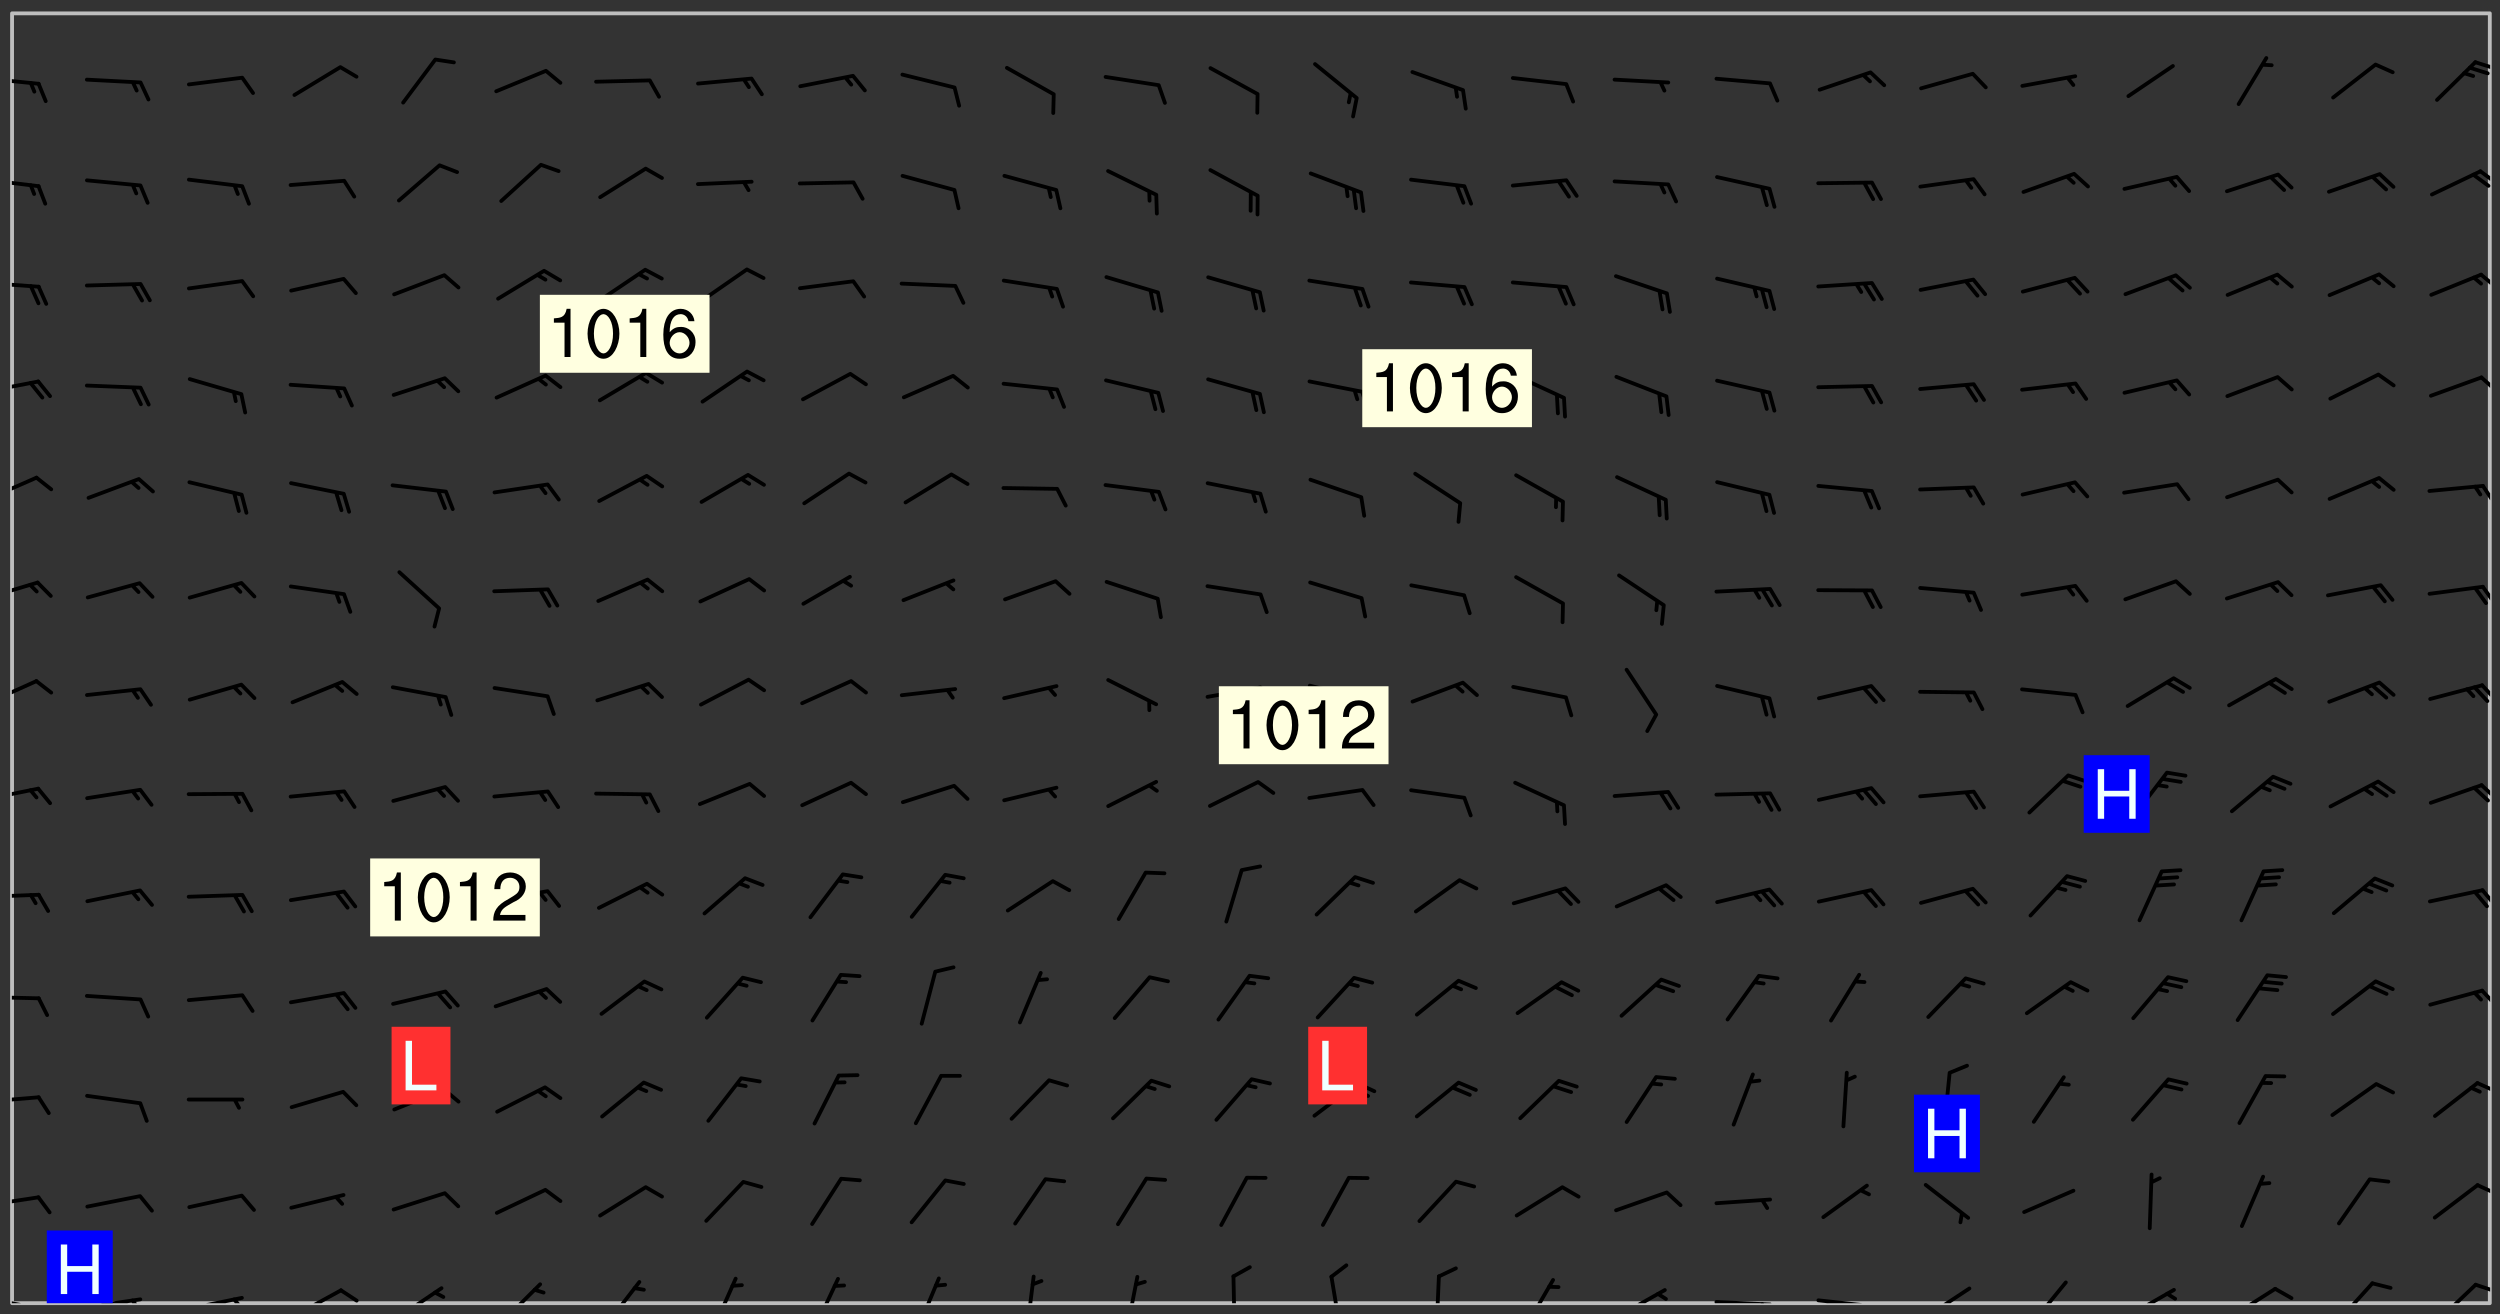 <svg xmlns="http://www.w3.org/2000/svg" role="img" xmlns:xlink="http://www.w3.org/1999/xlink" viewBox="142.45 309.95 326.84 171.84"><rect x="142.45" y="309.95" width="326.84" height="171.84" fill="#333333" stroke="none"/><defs><clipPath id="clip2"><path d="M 144 311.672 L 468 311.672 L 468 480.328 L 144 480.328 Z M 144 311.672"/></clipPath><clipPath id="clip3"><path d="M 144 479 L 148 479 L 148 480.328 L 144 480.328 Z M 144 479"/></clipPath><clipPath id="clip4"><path d="M 147 480 L 149 480 L 149 480.328 L 147 480.328 Z M 147 480"/></clipPath><clipPath id="clip5"><path d="M 153 479 L 162 479 L 162 480.328 L 153 480.328 Z M 153 479"/></clipPath><clipPath id="clip6"><path d="M 159 479 L 161 479 L 161 480.328 L 159 480.328 Z M 159 479"/></clipPath><clipPath id="clip7"><path d="M 166 479 L 175 479 L 175 480.328 L 166 480.328 Z M 166 479"/></clipPath><clipPath id="clip8"><path d="M 172 479 L 175 479 L 175 480.328 L 172 480.328 Z M 172 479"/></clipPath><clipPath id="clip9"><path d="M 180 478 L 188 478 L 188 480.328 L 180 480.328 Z M 180 478"/></clipPath><clipPath id="clip10"><path d="M 186 478 L 190 478 L 190 480.328 L 186 480.328 Z M 186 478"/></clipPath><clipPath id="clip11"><path d="M 194 478 L 201 478 L 201 480.328 L 194 480.328 Z M 194 478"/></clipPath><clipPath id="clip12"><path d="M 207 477 L 214 477 L 214 480.328 L 207 480.328 Z M 207 477"/></clipPath><clipPath id="clip13"><path d="M 221 477 L 227 477 L 227 480.328 L 221 480.328 Z M 221 477"/></clipPath><clipPath id="clip14"><path d="M 235 476 L 239 476 L 239 480.328 L 235 480.328 Z M 235 476"/></clipPath><clipPath id="clip15"><path d="M 248 476 L 253 476 L 253 480.328 L 248 480.328 Z M 248 476"/></clipPath><clipPath id="clip16"><path d="M 262 476 L 266 476 L 266 480.328 L 262 480.328 Z M 262 476"/></clipPath><clipPath id="clip17"><path d="M 276 476 L 278 476 L 278 480.328 L 276 480.328 Z M 276 476"/></clipPath><clipPath id="clip18"><path d="M 289 476 L 292 476 L 292 480.328 L 289 480.328 Z M 289 476"/></clipPath><clipPath id="clip19"><path d="M 303 476 L 305 476 L 305 480.328 L 303 480.328 Z M 303 476"/></clipPath><clipPath id="clip20"><path d="M 316 476 L 318 476 L 318 480.328 L 316 480.328 Z M 316 476"/></clipPath><clipPath id="clip21"><path d="M 330 476 L 331 476 L 331 480.328 L 330 480.328 Z M 330 476"/></clipPath><clipPath id="clip22"><path d="M 341 477 L 346 477 L 346 480.328 L 341 480.328 Z M 341 477"/></clipPath><clipPath id="clip23"><path d="M 353 478 L 361 478 L 361 480.328 L 353 480.328 Z M 353 478"/></clipPath><clipPath id="clip24"><path d="M 358 478 L 361 478 L 361 480.328 L 358 480.328 Z M 358 478"/></clipPath><clipPath id="clip25"><path d="M 366 479 L 375 479 L 375 480.328 L 366 480.328 Z M 366 479"/></clipPath><clipPath id="clip26"><path d="M 372 480 L 374 480 L 374 480.328 L 372 480.328 Z M 372 480"/></clipPath><clipPath id="clip27"><path d="M 379 479 L 388 479 L 388 480.328 L 379 480.328 Z M 379 479"/></clipPath><clipPath id="clip28"><path d="M 385 480 L 387 480 L 387 480.328 L 385 480.328 Z M 385 480"/></clipPath><clipPath id="clip29"><path d="M 393 478 L 401 478 L 401 480.328 L 393 480.328 Z M 393 478"/></clipPath><clipPath id="clip30"><path d="M 407 477 L 413 477 L 413 480.328 L 407 480.328 Z M 407 477"/></clipPath><clipPath id="clip31"><path d="M 420 478 L 427 478 L 427 480.328 L 420 480.328 Z M 420 478"/></clipPath><clipPath id="clip32"><path d="M 433 478 L 441 478 L 441 480.328 L 433 480.328 Z M 433 478"/></clipPath><clipPath id="clip33"><path d="M 447 477 L 453 477 L 453 480.328 L 447 480.328 Z M 447 477"/></clipPath><clipPath id="clip34"><path d="M 460 477 L 467 477 L 467 480.328 L 460 480.328 Z M 460 477"/></clipPath><clipPath id="clip35"><path d="M 465 477 L 468 477 L 468 479 L 465 479 Z M 465 477"/></clipPath><clipPath id="clip36"><path d="M 144 466 L 148 466 L 148 468 L 144 468 Z M 144 466"/></clipPath><clipPath id="clip37"><path d="M 466 464 L 468 464 L 468 467 L 466 467 Z M 466 464"/></clipPath><clipPath id="clip38"><path d="M 144 453 L 148 453 L 148 455 L 144 455 Z M 144 453"/></clipPath><clipPath id="clip39"><path d="M 466 451 L 468 451 L 468 453 L 466 453 Z M 466 451"/></clipPath><clipPath id="clip40"><path d="M 144 440 L 148 440 L 148 441 L 144 441 Z M 144 440"/></clipPath><clipPath id="clip41"><path d="M 466 439 L 468 439 L 468 442 L 466 442 Z M 466 439"/></clipPath><clipPath id="clip42"><path d="M 144 426 L 148 426 L 148 428 L 144 428 Z M 144 426"/></clipPath><clipPath id="clip43"><path d="M 466 426 L 468 426 L 468 429 L 466 429 Z M 466 426"/></clipPath><clipPath id="clip44"><path d="M 144 412 L 148 412 L 148 415 L 144 415 Z M 144 412"/></clipPath><clipPath id="clip45"><path d="M 466 412 L 468 412 L 468 415 L 466 415 Z M 466 412"/></clipPath><clipPath id="clip46"><path d="M 144 398 L 148 398 L 148 403 L 144 403 Z M 144 398"/></clipPath><clipPath id="clip47"><path d="M 466 399 L 468 399 L 468 402 L 466 402 Z M 466 399"/></clipPath><clipPath id="clip48"><path d="M 144 385 L 148 385 L 148 389 L 144 389 Z M 144 385"/></clipPath><clipPath id="clip49"><path d="M 466 386 L 468 386 L 468 389 L 466 389 Z M 466 386"/></clipPath><clipPath id="clip50"><path d="M 144 372 L 148 372 L 148 376 L 144 376 Z M 144 372"/></clipPath><clipPath id="clip51"><path d="M 466 373 L 468 373 L 468 376 L 466 376 Z M 466 373"/></clipPath><clipPath id="clip52"><path d="M 144 359 L 148 359 L 148 362 L 144 362 Z M 144 359"/></clipPath><clipPath id="clip53"><path d="M 466 359 L 468 359 L 468 362 L 466 362 Z M 466 359"/></clipPath><clipPath id="clip54"><path d="M 144 346 L 148 346 L 148 348 L 144 348 Z M 144 346"/></clipPath><clipPath id="clip55"><path d="M 466 345 L 468 345 L 468 348 L 466 348 Z M 466 345"/></clipPath><clipPath id="clip56"><path d="M 144 333 L 148 333 L 148 335 L 144 335 Z M 144 333"/></clipPath><clipPath id="clip57"><path d="M 466 332 L 468 332 L 468 335 L 466 335 Z M 466 332"/></clipPath><clipPath id="clip58"><path d="M 465 332 L 468 332 L 468 335 L 465 335 Z M 465 332"/></clipPath><clipPath id="clip59"><path d="M 144 319 L 148 319 L 148 322 L 144 322 Z M 144 319"/></clipPath><clipPath id="clip60"><path d="M 465 317 L 468 317 L 468 320 L 465 320 Z M 465 317"/></clipPath><clipPath id="clip61"><path d="M 148 470 L 158 470 L 158 480.328 L 148 480.328 Z M 148 470"/></clipPath><g id="surface305" clip-path="url(#clip1)"><path fill="#fff" fill-opacity="0" fill-rule="evenodd" d="M 0 0 L 1000 0 L 1000 1000 L 0 1000 Z M 0 0"/><path fill="#d3d3d3" fill-opacity="0" fill-rule="evenodd" d="M162.152 355.867L161.918 356.16 161.977 356.395 162.094 356.566 162.27 356.801 162.562 357.148 162.676 357.207 162.793 357.035 162.852 356.801 163.027 356.625 163.492 356.449 164.191 356.449 164.426 356.742 164.715 357.559 164.773 357.734 164.949 357.965 165.301 358.199 166 358.898 166.172 359.074 166.406 359.422 166.641 359.832 166.93 360.414 167.34 360.879 167.57 361.113 167.805 361.289 167.922 361.52 168.098 361.812 168.27 362.977 168.27 363.211 168.328 363.5 168.387 363.617 168.504 363.734 168.852 364.145 168.969 364.316 169.145 364.492 169.32 364.727 169.438 364.898 169.609 365.25 169.668 365.484 169.902 365.891 170.137 365.832 169.961 366.008 169.902 366.938 169.32 366.938 169.086 366.824 168.738 366.938 168.621 367.055 168.562 367.348 168.504 367.523 168.387 367.695 167.922 367.988 167.863 368.223 167.805 368.336 167.805 368.98 167.863 369.152 167.863 369.562 167.922 369.621 167.922 370.027 167.98 370.434 168.098 370.609 168.156 370.668 168.387 371.309 168.328 371.602 168.328 372.301 168.27 372.883 168.27 373.117 168.211 373.348 168.156 373.699 168.156 375.621 168.211 375.738 168.637 375.738 168.27 375.855 168.246 376.207 169.137 377.375 170.879 377.914 172.219 378.273 172.219 378.812 172.309 379.621 172.844 380.336 174.363 380.605 175.254 380.52 175.344 381.684 175.879 381.863 177.039 381.684 179.094 380.699 180.254 380.336 182.133 380.16 183.828 379.98 183.648 380.699 182.133 380.785 180.883 380.875 180.078 381.145 179.004 381.953 179.273 382.672 179.809 383.57 179.629 384.195 179.363 385.004 179.629 386.082 180.254 386.98 181.059 387.16 182.309 386.98 182.043 387.703 182.141 388.207 182.195 388.5 182.195 388.672 182.254 388.965 182.254 389.371 182.43 389.488 182.781 389.605 183.188 389.605 183.48 389.43 183.594 389.312 183.652 389.195 183.77 388.965 183.828 388.789 184.18 388.324 184.41 388.148 184.586 388.09 184.762 388.148 184.82 388.324 184.938 389.312 184.992 389.781 185.051 389.953 185.168 390.188 185.344 390.246 186.16 390.305 186.449 390.305 186.566 390.539 186.625 390.945 186.684 391.297 186.684 392.402 186.801 392.695 186.918 393.043 187.207 393.742 187.383 394.094 187.965 394.848 188.316 395.023 188.488 395.082 188.957 395.316 189.598 395.781 189.945 396.016 190.238 396.191 190.531 396.246 190.762 396.309 191.578 396.656 191.871 396.832 191.984 397.004 192.336 397.355 192.453 397.531 192.977 398.172 192.977 398.461 193.035 398.812 193.035 399.16 193.094 399.512 193.152 399.801 193.27 399.859 193.441 399.918 193.617 399.918 194.199 400.152 194.375 400.27 194.551 400.559 194.727 400.793 194.84 401.027 195.133 401.258 195.25 401.375 195.25 401.785 195.309 401.84 195.598 402.074 195.832 402.191 195.891 402.309 196.008 402.48 196.066 402.598 196.297 402.832 196.355 403.008 196.59 403.066 196.707 403.125 196.59 403.238 196.531 403.355 196.531 403.473 196.414 403.766 196.297 404.055 196.297 404.637 196.473 404.754 196.59 404.812 196.648 404.93 196.766 405.047 196.879 405.105 197.055 405.453 197.113 405.805 197.172 406.211 197.172 406.387 197.113 406.562 196.996 407.262 196.996 407.434 197.113 407.609 197.406 407.902 197.812 407.902 197.988 408.02 198.105 408.191 198.223 408.484 198.223 408.719 197.695 408.719 197.465 408.484 197.23 408.484 197.055 408.543 196.996 409.242 197.055 409.59 197.172 409.766 197.348 410.176 197.465 410.406 197.754 410.875 197.93 410.93 198.453 410.93 198.688 410.988 199.445 411.629 199.504 411.922 199.504 412.156 199.562 412.215 199.793 412.562 199.793 412.914 199.676 413.086 199.676 413.379 199.969 413.668 200.262 413.844 200.434 413.902 200.727 414.078 201.02 414.195 201.602 414.602 201.891 414.836 202.184 415.012 202.402 415.172 202.418 415.184 202.648 415.359 203.289 415.883 203.465 416.117 203.582 416.293 203.758 416.469 203.871 416.641 203.871 417.281 203.988 417.457 204.457 417.574 205.039 417.691 205.273 417.75 205.504 417.863 205.797 417.98 205.91 418.039 206.496 418.391 206.785 418.562 206.961 418.625 207.137 418.68 207.312 418.738 208.012 419.09 208.301 419.266 208.535 419.32 208.824 419.496 209.059 419.613 209.699 420.02 209.992 420.137 210.164 420.195 210.398 420.254 210.809 420.312 211.039 420.371 211.273 420.488 211.332 420.66 210.922 420.836 211.391 420.895 211.449 421.188 211.562 421.422 211.738 421.477 211.973 421.535 212.148 421.594 212.555 421.711 213.195 421.945 213.312 422.117 213.371 422.352 213.371 422.527 213.312 422.645 213.254 423.051 213.488 423.285 213.605 423.344 213.953 423.461 214.594 423.691 214.77 423.809 215.059 423.926 215.234 424.102 215.469 424.566 216.051 425.672 216.227 425.848 216.574 426.023 216.75 426.141 217.102 426.258 218.148 426.781 218.383 426.84 218.848 426.953 219.141 427.012 219.605 427.188 220.363 427.77 220.598 428.004 220.945 428.469 221.121 428.645 221.41 428.879 222.227 429.578 222.52 429.754 222.809 430.043 223.102 430.219 223.395 430.508 224.09 431.148 224.266 431.324 224.559 431.559 224.848 431.793 225.316 432.082 225.957 432.664 226.305 432.898 226.539 433.191 226.887 433.539 227.238 434.004 228.172 434.996 228.52 435.402 228.637 435.578 228.871 435.637 228.984 435.754 229.629 435.93 229.859 436.043 230.094 436.102 230.387 436.277 230.617 436.395 231.551 437.094 231.957 437.5 232.191 437.676 232.598 437.852 232.832 437.969 233.648 438.316 233.996 438.551 234.23 438.668 234.523 438.957 234.754 439.074 235.512 439.426 235.863 439.598 236.094 439.656 236.387 439.773 236.621 439.832 237.492 440.008 238.309 440.008 238.777 440.238 238.949 440.297 239.824 440.996 240.289 441.113 240.582 441.172 240.758 441.23 240.988 441.289 241.457 441.348 241.805 441.406 242.156 441.465 242.562 441.523 242.855 441.523 243.027 441.582 243.027 441.812 243.203 441.988 243.496 441.988 243.844 442.047 244.195 442.105 244.895 442.223 245.535 442.223 246 441.988 246.293 441.812 246.465 441.695 246.875 441.523 247.164 441.348 248.098 440.883 248.566 440.59 249.09 440.297 249.555 440.125 250.02 439.949 251.07 439.484 251.359 439.367 251.77 439.25 252.059 439.133 252.586 438.957 254.102 438.258 254.684 437.91 254.973 437.852 255.266 437.793 255.613 437.676 256.488 437.445 256.84 437.328 256.953 437.328 257.188 437.27 258.062 437.035 258.297 436.977 259.109 436.977 259.461 436.918 260.277 436.801 260.449 436.742 260.801 436.688 261.094 436.629 261.324 436.57 262.141 436.395 262.316 436.336 262.664 436.336 262.898 436.277 263.363 436.16 264.121 435.988 264.355 435.93 264.703 435.93 265.113 435.812 265.402 435.754 266.688 435.695 266.977 435.695 267.387 435.637 267.617 435.578 267.793 435.578 268.668 435.461 269.074 435.461 269.484 435.344 269.832 435.344 270.184 435.23 271.055 435.172 272.805 435.172 273.852 435.461 274.262 435.578 274.551 435.695 274.902 435.812 275.191 435.93 276.242 436.102 276.531 436.16 276.824 436.16 277.117 436.219 277.289 436.277 277.699 436.336 277.871 436.395 277.988 436.453 278.105 436.453 278.223 436.512 278.574 436.57 278.688 436.57 279.098 436.637 281.02 437.031 282.945 437.426 284.465 437.875 286.16 438.594 288.305 439.398 289.91 438.68 291.34 437.875 292.5 436.797 293.75 436.348 296.785 435.629 298.66 435.27 300.805 433.922 303.039 432.668 305.539 431.41 307.234 430.961 309.02 430.781 310.18 430.512 310.805 431.051 312.145 430.781 312.859 429.793 313.844 428.449 314.289 428.27 315.094 427.91 316.969 427.371 318.754 426.922 320.004 426.652 321.164 426.562 322.863 426.473 324.824 426.203 326.074 426.113 326.613 426.113 327.238 426.023 328.129 426.023 330.273 425.844 332.684 425.664 335.273 425.574 336.969 425.754 338.578 425.844 340.008 426.203 341.168 426.922 343.043 427.91 344.203 429.438 344.469 430.152 345.098 430.242 345.453 431.141 345.988 431.68 346.523 433.207 347.598 433.566 348.133 433.566 347.328 434.102 347.418 435.809 348.133 438.504 349.023 439.309 349.918 440.297 350.633 441.555 352.418 442.094 353.938 441.914 354.293 443.258 355.902 442.453 356.883 441.914 357.152 442.184 357.469 441.969 357.688 441.824 358.488 442.273 358.938 441.914 359.293 441.914 359.828 441.645 360.367 440.926 360.902 440.656 361.527 439.668 362.688 440.117 363.527 440.488 364.922 441.105 366.617 440.926 368.223 440.926 370.008 441.016 370.188 439.309 370.723 437.965 371.527 438.234 372.02 439.082 372.422 439.488 372.332 440.027 372.332 440.387 373.047 440.836 373.758 440.566 375.188 440.566 375.547 441.555 375.992 442.812 376.707 444.156 377.957 444.785 379.652 445.414 380.367 445.234 380.547 444.695 381.527 444.605 381.977 444.965 382.062 446.223 381.797 446.852 381.262 447.031 381.262 447.57 381.977 448.555 382.242 449.094 383.227 450.082 384.027 451.16 383.762 451.52 383.672 452.418 383.047 454.75 382.691 456.816 382.602 458.609 382.422 459.328 382.332 459.867 382.332 461.305 381.352 463.188 380.992 464.895 380.457 465.793 379.652 466.961 379.387 467.5 381.441 468.754 381.527 469.113 381.172 469.652 381.082 469.473 381.082 470.281 381.172 471.719 380.727 472.434 379.652 472.527 379.387 473.242 379.922 474.141 380.727 474.859 381.887 475.668 383.227 475.938 383.672 476.297 383.316 476.746 381.527 476.656 380.277 476.207 379.562 475.488 378.938 475.398 378.762 478.988 378.574 480.297 467.934 480.297 467.934 311.703 412.664 311.703 412.664 360.785 413.426 360.91 416.715 361.453 418.738 364.289 418.738 367.043 421.09 367.375 423.438 367.707 427.488 367.707 426.109 371.867 424.086 372.574 422.062 373.277 421.52 373.621 418.926 375.238 418.738 375.355 416.715 373.277 415.984 370.535 413.312 368.457 411.938 364.957 411.871 364.875 409.914 362.203 412.664 360.785 412.664 311.703 294.422 311.703 294.422 403.117 294.539 403.148 294.672 403.16 294.746 403.234 294.852 403.281 294.941 403.34 295.027 403.398 295.117 403.457 295.414 403.754 295.473 403.844 295.504 403.961 295.531 404.078 295.547 404.215 295.516 404.332 295.457 404.422 295.398 404.508 295.355 404.613 295.309 404.715 295.281 404.836 295.281 404.98 295.457 405.25 295.605 405.398 295.68 405.484 295.754 405.559 295.797 405.664 295.859 405.754 295.918 405.84 295.961 405.945 296.02 406.035 296.066 406.137 296.109 406.242 296.168 406.328 296.285 406.508 296.359 406.582 296.422 406.668 296.48 406.758 296.523 406.863 296.582 406.953 296.641 407.039 296.703 407.129 296.762 407.219 296.805 407.32 296.922 407.5 296.996 407.574 297.055 407.66 297.129 407.734 297.219 407.793 297.324 407.84 297.473 407.84 297.605 407.824 297.738 407.84 297.84 407.793 297.914 407.719 297.961 407.617 297.945 407.484 297.945 407.336 297.898 407.23 297.871 407.113 297.824 407.012 297.797 406.891 297.754 406.789 297.691 406.699 297.648 406.598 297.605 406.492 297.574 406.375 297.559 406.242 297.547 406.105 297.633 406.047 297.691 405.961 297.812 405.93 297.855 406.035 297.871 406.168 297.871 406.285 297.93 406.387 297.988 406.477 298.078 406.535 298.227 406.684 298.285 406.773 298.328 406.879 298.316 406.98 298.402 407.039 298.508 407.086 298.594 407.145 298.684 407.203 298.758 407.277 298.641 407.305 298.535 407.352 298.449 407.41 298.375 407.484 298.316 407.574 298.254 407.66 298.227 407.781 298.18 407.883 298.137 407.988 298.105 408.105 298.094 408.238 298.078 408.371 298.078 408.52 298.105 408.637 298.152 408.742 298.195 408.844 298.254 408.934 298.328 409.008 298.418 409.066 298.492 409.141 298.582 409.199 298.641 409.289 298.684 409.395 298.73 409.496 298.848 409.527 298.98 409.543 299.129 409.543 299.246 409.512 299.352 409.555 299.395 409.66 299.441 409.762 299.469 409.883 299.5 410 299.527 410.117 299.559 410.238 299.586 410.355 299.691 410.398 299.793 410.445 299.926 410.43 300.074 410.578 300.137 410.664 300.211 410.738 300.281 410.812 300.371 410.875 300.477 410.918 300.578 410.961 300.695 410.992 300.832 411.008 300.949 410.977 301.023 410.902 301.051 410.785 301.039 410.652 301.008 410.531 300.98 410.414 301.023 410.309 301.141 410.309 301.23 410.371 301.348 410.398 301.496 410.398 301.629 410.414 301.777 410.414 301.91 410.43 302.043 410.414 302.191 410.414 302.324 410.398 302.457 410.387 302.594 410.398 302.711 410.371 302.844 410.355 303.035 410.297 302.977 410.473 302.961 410.605 302.934 410.727 302.918 410.859 302.859 410.945 302.727 410.961 302.621 411.008 302.516 411.051 302.398 411.082 302.281 411.109 302.016 411.141 301.867 411.141 301.734 411.156 301.66 411.23 301.719 411.316 301.867 411.465 301.984 411.645 302.059 411.715 302.148 411.777 302.238 411.836 302.324 411.895 302.414 411.953 302.516 411.996 302.621 412.059 302.727 412.102 302.812 412.16 302.918 412.207 303.02 412.25 303.199 412.367 303.258 412.457 303.215 412.559 303.168 412.664 303.184 412.797 303.406 413.02 303.465 413.109 303.508 413.211 303.539 413.332 303.582 413.434 303.598 413.566 303.629 413.684 303.641 413.82 303.672 413.938 303.82 414.086 303.922 414.129 304.027 414.172 304.145 414.203 304.277 414.219 304.414 414.234 304.531 414.234 304.648 414.203 304.738 414.145 304.781 414.039 304.828 413.938 304.871 413.832 304.902 413.715 304.914 413.582 304.914 413.434 304.902 413.301 304.887 413.168 304.855 413.051 304.812 412.945 304.766 412.84 304.723 412.738 304.68 412.633 304.664 412.5 304.68 412.367 304.707 412.25 304.738 412.133 304.766 412.012 304.812 411.91 304.902 411.852 304.988 411.789 305.062 411.715 305.152 411.656 305.375 411.434 305.434 411.348 305.508 411.273 305.625 411.094 305.684 411.008 305.684 410.859 305.609 410.785 305.508 410.738 305.402 410.695 305.301 410.652 305.242 410.562 305.195 410.457 305.168 410.34 305.258 410.281 305.375 410.25 305.477 410.207 305.656 410.09 305.805 409.941 305.816 409.809 305.805 409.703 305.715 409.645 305.582 409.66 305.434 409.66 305.301 409.676 305.168 409.66 305.047 409.629 304.961 409.57 304.887 409.496 304.828 409.406 304.766 409.32 304.648 409.141 304.59 409.055 304.621 408.934 304.707 408.875 304.828 408.844 304.887 408.758 304.887 408.637 304.855 408.52 304.797 408.43 304.738 408.344 304.691 408.238 304.664 408.121 304.648 407.988 304.707 407.898 304.781 407.824 304.871 407.766 304.988 407.586 305.062 407.512 305.121 407.426 305.27 407.277 305.391 407.246 305.523 407.23 305.656 407.246 305.73 407.32 305.773 407.426 305.789 407.559 305.758 407.676 305.641 407.707 305.508 407.719 305.359 407.867 305.316 407.973 305.27 408.074 305.242 408.195 305.211 408.312 305.211 408.461 305.242 408.578 305.285 408.684 305.344 408.773 305.418 408.844 305.492 408.918 305.609 408.949 305.73 408.977 305.848 408.949 305.98 408.934 306.098 408.934 306.188 408.992 306.262 409.066 306.309 409.172 306.367 409.258 306.469 409.305 306.602 409.32 306.707 409.363 306.793 409.422 306.781 409.527 306.707 409.602 306.527 409.719 306.469 409.809 306.379 409.867 306.309 409.941 306.234 410.016 306.172 410.105 306.145 410.223 306.129 410.355 306.145 410.488 306.129 410.621 306.129 410.77 306.145 410.902 306.172 411.02 306.203 411.141 306.277 411.215 306.367 411.273 306.453 411.332 306.543 411.391 306.66 411.422 306.66 411.508 306.559 411.555 306.469 411.613 306.203 411.645 306.086 411.672 305.938 411.672 305.832 411.715 305.73 411.762 305.672 411.852 305.609 412.086 305.598 412.219 305.566 412.34 305.551 412.473 305.551 412.766 305.539 412.898 305.551 413.035 305.566 413.168 305.699 413.184 305.832 413.195 305.953 413.227 306.039 413.285 306.113 413.359 306.16 413.465 306.203 413.566 306.219 413.699 306.219 414.145 306.203 414.277 306.203 414.723 306.234 414.988 306.262 415.105 306.277 415.238 306.309 415.355 306.395 415.566 306.426 415.832 306.426 415.98 306.395 416.098 306.367 416.215 306.336 416.336 306.309 416.453 306.277 416.57 306.246 416.691 306.234 416.824 306.219 416.957 306.309 417.016 306.426 416.984 306.527 417 306.574 417.105 306.543 417.371 306.543 417.812 306.5 417.918 306.453 418.023 306.41 418.125 306.367 418.23 306.309 418.316 306.277 418.438 306.234 418.555 306.203 418.672 306.188 418.805 306.203 418.938 306.262 419.027 306.367 419.074 306.453 419.133 306.512 419.219 306.5 419.355 306.469 419.473 306.426 419.574 306.426 420.02 306.41 420.152 306.41 420.301 306.379 420.418 306.336 420.523 306.309 420.641 306.262 420.746 306.219 420.848 306.188 420.969 306.16 421.086 306.129 421.219 306.098 421.336 306.07 421.453 306.027 421.559 305.996 421.676 305.965 421.797 305.953 421.93 305.938 422.062 305.938 422.359 305.965 422.477 305.965 422.625 306.012 423.023 306.039 423.141 306.098 423.23 306.219 423.262 306.367 423.262 306.5 423.246 306.559 423.336 306.559 423.453 306.5 423.543 306.41 423.602 306.309 423.645 306.203 423.691 306.113 423.75 306.027 423.809 305.891 423.824 305.773 423.793 305.641 423.777 305.539 423.824 305.477 423.91 305.465 424.047 305.449 424.18 305.418 424.297 305.391 424.414 305.375 424.547 305.344 424.668 305.344 424.965 305.359 425.098 305.391 425.215 305.391 425.363 305.402 425.496 305.402 425.645 305.375 425.762 305.328 425.863 305.301 425.984 305.27 426.102 305.211 426.191 305.137 426.266 305.035 426.309 304.93 426.355 304.812 426.383 304.691 426.414 304.59 426.367 304.648 426.281 304.754 426.234 304.781 426.117 304.812 426 304.84 425.879 304.871 425.762 304.871 425.613 304.887 425.48 304.855 425.363 304.812 425.258 304.707 425.273 304.633 425.348 304.531 425.391 304.441 425.453 304.367 425.527 304.324 425.629 304.309 425.762 304.277 425.879 304.25 426 304.219 426.117 304.191 426.234 304.16 426.355 304.133 426.473 304.102 426.59 304.059 426.695 303.969 426.754 303.879 426.754 303.762 426.723 303.73 426.637 303.746 426.5 303.715 426.383 303.715 426.234 303.703 426.102 303.703 425.953 303.641 425.719 303.613 425.598 303.57 425.496 303.523 425.391 303.465 425.305 303.406 425.215 303.363 425.109 303.301 425.023 303.152 424.875 303.082 424.801 302.977 424.754 302.871 424.711 302.77 424.668 302.473 424.371 302.383 424.297 302.297 424.238 302.191 424.195 302.102 424.133 302.016 424.074 301.91 424.031 301.82 423.973 301.734 423.91 301.66 423.84 301.555 423.793 301.469 423.734 301.363 423.691 301.273 423.629 301.172 423.586 301.066 423.543 300.98 423.484 300.875 423.438 300.77 423.395 300.668 423.348 300.578 423.289 300.477 423.246 300.371 423.203 300.281 423.141 300.164 423.113 300.031 423.098 299.898 423.113 299.75 423.113 299.617 423.129 299.5 423.098 299.41 423.039 299.336 422.965 299.246 422.906 299.145 422.859 298.996 422.859 298.875 422.832 298.773 422.789 298.699 422.715 298.582 422.535 298.492 422.477 298.391 422.434 298.301 422.371 298.195 422.328 298.105 422.27 298.02 422.211 297.914 422.164 297.855 422.078 297.797 421.988 297.754 421.883 297.707 421.781 297.633 421.707 297.547 421.648 297.473 421.574 297.383 421.516 297.16 421.293 297.117 421.188 297.086 420.922 297.191 420.879 297.336 420.879 297.441 420.922 297.516 420.996 297.605 421.055 297.691 421.113 297.797 421.16 297.887 421.219 298.035 421.367 298.105 421.441 298.254 421.59 298.316 421.676 298.391 421.75 298.477 421.809 298.551 421.883 298.641 421.945 298.73 422.004 298.816 422.062 299.086 422.238 299.188 422.285 299.293 422.328 299.395 422.371 299.441 422.297 299.5 422.211 299.574 422.137 299.645 422.062 299.75 422.105 299.824 422.18 299.883 422.27 299.926 422.371 299.973 422.477 300.016 422.582 300.137 422.609 300.254 422.582 300.328 422.492 300.371 422.387 300.43 422.297 300.504 422.223 300.609 422.18 300.727 422.152 300.859 422.164 300.949 422.223 301.098 422.371 301.156 422.461 301.199 422.566 301.246 422.668 301.289 422.773 301.332 422.875 301.438 422.922 301.543 422.965 301.676 422.98 301.762 422.922 301.82 422.832 301.895 422.758 302 422.715 302.117 422.742 302.223 422.789 302.324 422.832 302.43 422.875 302.531 422.922 302.711 423.039 302.711 423.156 302.695 423.289 302.711 423.422 302.727 423.559 302.785 423.645 302.887 423.691 303.008 423.719 303.125 423.75 303.273 423.75 303.391 423.719 303.449 423.629 303.629 423.512 303.688 423.422 303.762 423.348 303.82 423.262 303.938 423.082 304.117 422.965 304.234 422.996 304.324 423.055 304.367 423.129 304.352 423.262 304.352 423.379 304.441 423.438 304.59 423.438 304.723 423.422 304.855 423.41 305.121 423.379 305.227 423.336 305.344 423.305 305.465 423.277 305.539 423.203 305.609 423.129 305.672 423.039 305.656 422.934 305.609 422.832 305.508 422.789 305.402 422.773 305.285 422.801 305.02 422.832 304.871 422.832 304.797 422.758 304.707 422.699 304.59 422.668 304.473 422.641 304.34 422.625 304.191 422.625 304.059 422.641 303.762 422.641 303.656 422.594 303.508 422.445 303.465 422.344 303.406 422.254 303.629 422.031 303.715 421.973 303.82 421.93 303.938 421.898 304.07 421.883 304.203 421.898 304.34 421.914 304.441 421.957 304.574 421.945 304.664 421.883 304.766 421.84 304.828 421.75 304.781 421.648 304.691 421.59 304.574 421.559 304.473 421.516 304.414 421.426 304.352 421.336 304.352 421.219 304.367 421.086 304.473 421.039 304.547 420.969 304.547 420.848 304.457 420.789 304.426 420.672 304.516 420.613 304.59 420.539 304.633 420.434 304.691 420.344 304.738 420.242 304.754 420.109 304.754 419.961 304.707 419.855 304.664 419.754 304.574 419.695 304.441 419.68 304.34 419.637 304.203 419.621 304.086 419.59 303.641 419.59 303.508 419.574 303.375 419.562 303.242 419.547 303.125 419.516 302.977 419.516 302.844 419.5 302.711 419.488 302.445 419.457 302.324 419.414 302.238 419.355 302.164 419.281 302.164 419.133 302.176 419 302.281 418.953 302.383 418.91 302.516 418.895 302.668 418.895 302.801 418.879 303.094 418.879 303.215 418.91 303.316 418.953 303.406 419.012 303.641 419.074 303.762 419.027 303.852 418.969 303.953 418.926 304.086 418.91 304.191 418.953 304.293 419 304.426 419.012 304.547 418.984 304.691 418.984 304.812 418.953 304.93 418.926 305.035 418.879 305.109 418.805 305.195 418.746 305.344 418.598 305.402 418.512 305.449 418.406 305.477 418.289 305.492 418.184 305.391 418.141 305.301 418.082 305.184 418.051 305.078 418.008 304.988 417.945 304.914 417.859 304.84 417.785 304.738 417.742 304.633 417.695 304.531 417.652 304.473 417.562 304.426 417.461 304.34 417.25 304.277 417.164 304.219 417.074 304.145 417 304.059 416.941 303.789 416.941 303.672 416.973 303.582 417.031 303.48 417.074 303.348 417.09 303.242 417.074 303.215 416.957 303.152 416.867 303.035 416.836 302.934 416.793 302.785 416.645 302.754 416.527 302.738 416.422 302.812 416.348 302.992 416.23 303.109 416.203 303.227 416.172 303.363 416.188 303.465 416.23 303.57 416.273 303.672 416.32 303.777 416.363 303.895 416.395 304.027 416.41 304.145 416.438 304.277 416.453 304.383 416.438 304.473 416.379 304.398 416.305 304.293 416.262 304.219 416.188 304.145 416.098 303.996 415.949 303.91 415.891 303.82 415.832 303.746 415.758 303.656 415.699 303.555 415.652 303.434 415.625 303.332 415.578 303.227 415.535 303.109 415.504 303.008 415.461 302.887 415.43 302.738 415.43 302.621 415.461 302.516 415.504 302.43 415.566 302.25 415.684 302.164 415.742 302.074 415.801 301.969 415.848 301.883 415.906 301.777 415.949 301.676 415.992 301.57 416.039 301.496 416.113 301.438 416.203 301.379 416.289 301.332 416.395 301.273 416.48 301.199 416.555 301.066 416.543 300.949 416.512 300.832 416.512 300.758 416.586 300.668 416.645 300.594 416.719 300.504 416.777 300.418 416.836 300.312 416.883 300.211 416.926 300.074 416.941 299.973 416.898 299.824 416.75 299.719 416.703 299.633 416.703 299.527 416.75 299.426 416.793 299.305 416.824 299.188 416.793 299.113 416.719 299.113 416.602 299.145 416.48 299.219 416.41 299.277 416.32 299.352 416.246 299.469 416.215 299.574 416.172 299.867 416.172 300 416.156 300.137 416.141 300.238 416.098 300.328 416.039 300.43 415.992 300.52 415.934 300.652 415.922 300.742 415.98 300.875 415.992 300.965 415.934 301.051 415.875 301.156 415.832 301.246 415.773 301.332 415.711 301.422 415.652 301.57 415.504 301.629 415.418 301.688 415.328 301.793 415.285 301.926 415.27 302.043 415.297 302.164 415.328 302.223 415.27 302.281 415.18 302.312 414.914 302.34 414.797 302.445 414.809 302.578 414.824 302.68 414.781 302.77 414.723 302.828 414.633 302.902 414.559 302.961 414.469 303.008 414.367 303.02 414.234 303.008 414.102 302.961 413.996 302.812 413.848 302.754 413.758 302.695 413.672 302.652 413.566 302.652 413.121 302.668 412.988 302.668 412.84 302.68 412.707 302.621 412.648 302.531 412.707 302.43 412.664 302.25 412.547 302.164 412.488 302.102 412.398 302.043 412.309 301.969 412.234 301.883 412.176 301.762 412.207 301.66 412.219 301.555 412.266 301.469 412.324 301.363 412.367 301.215 412.516 301.125 412.574 301.039 412.633 300.949 412.695 300.844 412.738 300.711 412.754 300.711 412.633 300.816 412.59 300.934 412.559 301.008 412.488 301.051 412.383 301.051 412.234 301.023 412.117 300.875 411.969 300.742 411.953 300.594 411.953 300.477 411.984 300.371 412.027 300.27 412.07 300.18 412.133 300.062 412.16 299.988 412.086 300 411.953 299.957 411.852 299.914 411.746 299.824 411.688 299.707 411.715 299.586 411.746 299.469 411.777 299.367 411.82 299.246 411.852 299.145 411.895 299.039 411.938 298.949 411.996 298.848 412.012 298.848 411.895 298.863 411.762 298.805 411.672 298.73 411.715 298.582 411.863 298.523 411.953 298.449 412.027 298.402 412.133 298.359 412.234 298.285 412.309 298.227 412.398 298.152 412.473 298.094 412.559 298.02 412.633 297.93 412.695 297.855 412.766 297.781 412.84 297.68 412.855 297.547 412.871 297.441 412.828 297.441 412.707 297.59 412.559 297.633 412.457 297.691 412.367 297.738 412.266 297.781 412.16 297.84 412.07 297.871 411.953 297.914 411.852 297.945 411.73 297.973 411.613 298.02 411.508 298.062 411.406 298.105 411.301 298.18 411.23 298.27 411.168 298.359 411.109 298.461 411.066 298.758 411.066 299.023 411.035 299.129 410.992 299.055 410.918 298.938 410.887 298.832 410.844 298.742 410.785 298.641 410.738 298.551 410.68 298.449 410.637 298.344 410.594 298.254 410.531 298.168 410.473 298.062 410.43 297.961 410.387 297.84 410.355 297.723 410.324 297.621 410.281 297.5 410.25 297.398 410.207 297.309 410.148 297.266 410.043 297.25 409.91 297.352 409.867 297.484 409.852 297.621 409.867 297.754 409.852 297.855 409.809 297.914 409.719 297.93 409.613 297.84 409.555 297.766 409.48 297.664 409.438 297.574 409.379 297.426 409.23 297.383 409.125 297.367 408.992 297.367 408.699 297.309 408.609 297.219 408.551 297.145 408.477 297.102 408.371 297.07 408.254 297.012 408.164 296.938 408.09 296.82 408.062 296.746 407.988 296.656 407.93 296.566 407.867 296.48 407.809 296.406 407.734 296.348 407.648 296.301 407.543 296.215 407.484 296.066 407.336 295.871 407.277 295.738 407.293 295.637 407.336 295.562 407.41 295.516 407.512 295.473 407.617 295.414 407.707 295.355 407.793 295.059 408.09 294.969 408.148 294.883 408.148 294.82 408.062 294.777 407.957 294.809 407.84 294.867 407.75 294.895 407.633 294.883 407.5 294.793 407.438 294.688 407.484 294.57 407.512 294.453 407.543 294.184 407.719 294.082 407.766 293.965 407.793 293.859 407.84 293.77 407.898 293.668 407.941 293.609 407.855 293.562 407.75 293.578 407.617 293.625 407.512 293.695 407.438 293.77 407.367 293.828 407.277 293.828 407.129 293.785 407.023 293.547 407.023 293.445 407.07 293.414 407.188 293.387 407.305 293.355 407.426 293.281 407.469 293.148 407.484 293.074 407.438 293.031 407.336 292.988 407.23 292.941 407.129 292.898 407.023 292.777 407.055 292.676 407.098 292.543 407.113 292.426 407.145 292.32 407.188 292.23 407.246 292.129 407.293 292.008 407.32 291.875 407.336 291.773 407.293 291.715 407.203 291.668 407.098 291.625 406.996 291.582 406.891 291.582 406.773 291.641 406.684 291.727 406.625 291.906 406.508 292.008 406.461 292.113 406.418 292.219 406.359 292.32 406.316 292.41 406.254 292.512 406.211 292.617 406.152 292.719 406.105 292.809 406.047 292.914 406.004 293.016 405.961 293.105 405.898 293.207 405.855 293.344 405.84 293.461 405.871 293.562 405.914 293.684 405.945 293.785 405.988 293.891 406.035 293.992 406.078 294.098 406.121 294.199 406.168 294.305 406.211 294.406 406.254 294.512 406.301 294.598 406.359 294.703 406.402 294.82 406.434 294.926 406.477 295.027 406.523 295.117 406.582 295.223 406.625 295.324 406.668 295.43 406.715 295.547 406.742 295.648 406.789 295.77 406.816 295.918 406.816 296.004 406.758 296.02 406.656 296.078 406.566 296.051 406.449 295.977 406.375 295.859 406.195 295.785 406.121 295.695 406.047 295.516 405.93 295.43 405.871 295.324 405.828 295.223 405.781 294.953 405.605 294.895 405.516 294.82 405.441 294.762 405.352 294.719 405.25 294.688 405.133 294.672 404.996 294.672 404.434 294.66 404.301 294.645 404.168 294.613 404.051 294.598 403.918 294.586 403.785 294.555 403.664 294.332 403.441 294.273 403.355 294.258 403.25 294.289 403.133 294.422 403.117 294.422 311.703 172.992 311.703 172.992 313.156 172.934 313.391 172.582 314.441 172.41 314.965 172.293 315.312 172.117 315.723 172 315.895 171.766 316.188 171.535 316.246 171.184 316.246 171.066 316.305 170.836 316.711 170.836 317.004 170.953 317.18 171.184 317.41 171.301 317.645 171.941 318.402 172.234 318.867 172.41 319.102 172.641 319.453 172.875 319.801 173.516 320.617 173.691 321.082 173.863 321.492 173.98 322.188 174.156 322.656 174.273 324.055 174.332 324.52 174.332 325.395 174.449 326.441 174.449 331.223 174.391 331.688 174.039 332.969 173.863 333.492 173.75 333.902 173.398 334.832 172.934 336 172.699 336.582 172.582 336.758 172.41 337.105 172.234 337.512 171.883 338.328 171.824 338.621 171.711 338.914 171.594 339.203 171.535 339.379 171.418 340.254 171.359 340.66 171.301 340.777 171.242 340.953 171.184 341.125 170.953 341.652 170.836 341.824 170.836 342.059 170.719 342.293 170.66 342.465 170.484 343.051 170.484 343.34 170.426 343.516 170.426 343.809 170.367 343.922 170.309 344.449 170.309 344.621 170.254 344.855 170.254 347.477 170.078 348.293 169.961 348.469 169.785 348.703 169.668 348.875 169.555 349.109 168.969 350.043 168.738 350.332 168.445 350.797 168.27 351.031 167.98 351.383 167.629 352.082 167.516 352.312 167.34 352.723 167.164 352.953 166.758 353.48 165.941 354.18 165.648 354.352 165.359 354.586 165.184 354.703 165.008 354.879 164.484 355.285 163.957 355.461 163.785 355.637 163.551 355.691 162.91 355.867 162.152 355.867M174.363 386.891L173.289 387.34 173.648 388.234 174.898 387.52 175.344 386.98 174.363 386.891"/><path fill="#d3d3d3" fill-opacity="0" fill-rule="evenodd" d="M201.508 416.598L200.613 416.598 201.062 417.227 202.043 417.586 202.848 417.496 203.293 416.508 203.117 416.598 202.402 416.242 201.508 416.598M356.129 475.668L356.07 475.145 356.07 474.852 356.184 474.559 356.242 474.328 356.711 473.859 356.824 473.859 356.941 473.746 357.059 473.688 357.234 473.688 357.469 473.629 357.816 473.629 358.051 473.688 358.168 473.746 358.398 473.918 358.457 474.094 358.574 474.676 358.574 474.969 358.457 475.145 358.285 475.434 358.109 475.609 357.582 476.133 357.352 476.367 357.234 476.426 357.059 476.426 356.941 476.367 356.535 476.074 356.359 475.957 356.242 475.898 356.184 475.785 356.129 475.668M362.77 464.711L362.711 464.539 362.711 463.43 362.77 463.258 362.945 463.199 363.117 463.141 363.293 463.141 363.527 463.082 363.645 463.141 363.703 463.84 363.645 464.012 363.527 464.188 363.41 464.246 363.176 464.77 363.062 464.828 362.828 464.828 362.77 464.711M372.383 450.32L372.266 450.145 372.266 449.445 372.559 448.57 372.676 448.398 372.852 448.047 372.965 447.816 373.082 447.523 373.434 446.766 373.551 446.535 373.723 446.301 373.898 446.301 374.016 446.242 374.656 446.242 374.773 446.301 375.008 446.535 375.18 446.648 375.531 446.941 375.648 447.059 375.762 447.234 375.762 447.348 375.879 447.406 375.996 447.523 375.996 448.223 375.938 448.398 375.938 448.629 375.879 448.805 375.531 449.855 375.414 450.086 375.297 450.32 375.18 450.379 374.949 450.613 374.309 450.902 373.434 450.902 373.023 450.785 372.383 450.32"/><path fill="none" stroke="#bebebe" stroke-linecap="round" stroke-linejoin="round" stroke-miterlimit="10" stroke-width=".5" d="M 431.957 354.305 L 108.027 354.305 L 108.027 185.68 L 431.957 185.68 L 431.957 354.305" transform="matrix(1 0 0 -1 36 666)"/><g clip-path="url(#clip2)"><path fill="#fff" fill-opacity="0" fill-rule="evenodd" d="M 144 311.672 L 144 480.328 L 468 480.328 L 468 311.672 L 144 311.672"/></g><g clip-path="url(#clip3)"><path fill="none" stroke="#000" stroke-linecap="round" stroke-linejoin="round" stroke-miterlimit="10" stroke-width=".5" d="M 111.441 184.953 L 104.559 186.387" transform="matrix(1 0 0 -1 36 666)"/></g><g clip-path="url(#clip4)"><path fill="none" stroke="#000" stroke-linecap="round" stroke-linejoin="round" stroke-miterlimit="10" stroke-width=".5" d="M 111.441 184.953 L 112.125 182.598" transform="matrix(1 0 0 -1 36 666)"/></g><g clip-path="url(#clip5)"><path fill="none" stroke="#000" stroke-linecap="round" stroke-linejoin="round" stroke-miterlimit="10" stroke-width=".5" d="M 124.793 186.18 L 117.84 185.16" transform="matrix(1 0 0 -1 36 666)"/></g><g clip-path="url(#clip6)"><path fill="none" stroke="#000" stroke-linecap="round" stroke-linejoin="round" stroke-miterlimit="10" stroke-width=".5" d="M 123.781 186.031 L 124.508 185.043" transform="matrix(1 0 0 -1 36 666)"/></g><g clip-path="url(#clip7)"><path fill="none" stroke="#000" stroke-linecap="round" stroke-linejoin="round" stroke-miterlimit="10" stroke-width=".5" d="M 138.074 186.371 L 131.188 184.973" transform="matrix(1 0 0 -1 36 666)"/></g><g clip-path="url(#clip8)"><path fill="none" stroke="#000" stroke-linecap="round" stroke-linejoin="round" stroke-miterlimit="10" stroke-width=".5" d="M 137.07 186.168 L 137.852 185.219" transform="matrix(1 0 0 -1 36 666)"/></g><g clip-path="url(#clip9)"><path fill="none" stroke="#000" stroke-linecap="round" stroke-linejoin="round" stroke-miterlimit="10" stroke-width=".5" d="M 151.027 187.359 L 144.863 183.984" transform="matrix(1 0 0 -1 36 666)"/></g><g clip-path="url(#clip10)"><path fill="none" stroke="#000" stroke-linecap="round" stroke-linejoin="round" stroke-miterlimit="10" stroke-width=".5" d="M 151.027 187.359 L 153.078 186.012" transform="matrix(1 0 0 -1 36 666)"/></g><g clip-path="url(#clip11)"><path fill="none" stroke="#000" stroke-linecap="round" stroke-linejoin="round" stroke-miterlimit="10" stroke-width=".5" d="M 164.172 187.637 L 158.348 183.707" transform="matrix(1 0 0 -1 36 666)"/></g><path fill="none" stroke="#000" stroke-linecap="round" stroke-linejoin="round" stroke-miterlimit="10" stroke-width=".5" d="M 163.324 187.066 L 164.41 186.488" transform="matrix(1 0 0 -1 36 666)"/><g clip-path="url(#clip12)"><path fill="none" stroke="#000" stroke-linecap="round" stroke-linejoin="round" stroke-miterlimit="10" stroke-width=".5" d="M 177.066 188.148 L 172.082 183.195" transform="matrix(1 0 0 -1 36 666)"/></g><path fill="none" stroke="#000" stroke-linecap="round" stroke-linejoin="round" stroke-miterlimit="10" stroke-width=".5" d="M 176.344 187.426 L 177.516 187.062" transform="matrix(1 0 0 -1 36 666)"/><g clip-path="url(#clip13)"><path fill="none" stroke="#000" stroke-linecap="round" stroke-linejoin="round" stroke-miterlimit="10" stroke-width=".5" d="M 190.039 188.449 L 185.742 182.891" transform="matrix(1 0 0 -1 36 666)"/></g><path fill="none" stroke="#000" stroke-linecap="round" stroke-linejoin="round" stroke-miterlimit="10" stroke-width=".5" d="M 189.414 187.641 L 190.625 187.434" transform="matrix(1 0 0 -1 36 666)"/><g clip-path="url(#clip14)"><path fill="none" stroke="#000" stroke-linecap="round" stroke-linejoin="round" stroke-miterlimit="10" stroke-width=".5" d="M 202.629 188.883 L 199.781 182.461" transform="matrix(1 0 0 -1 36 666)"/></g><path fill="none" stroke="#000" stroke-linecap="round" stroke-linejoin="round" stroke-miterlimit="10" stroke-width=".5" d="M 202.215 187.949 L 203.438 188.035" transform="matrix(1 0 0 -1 36 666)"/><g clip-path="url(#clip15)"><path fill="none" stroke="#000" stroke-linecap="round" stroke-linejoin="round" stroke-miterlimit="10" stroke-width=".5" d="M 216.008 188.855 L 213.031 182.488" transform="matrix(1 0 0 -1 36 666)"/></g><path fill="none" stroke="#000" stroke-linecap="round" stroke-linejoin="round" stroke-miterlimit="10" stroke-width=".5" d="M 215.574 187.93 L 216.801 187.992" transform="matrix(1 0 0 -1 36 666)"/><g clip-path="url(#clip16)"><path fill="none" stroke="#000" stroke-linecap="round" stroke-linejoin="round" stroke-miterlimit="10" stroke-width=".5" d="M 229.191 188.914 L 226.48 182.43" transform="matrix(1 0 0 -1 36 666)"/></g><path fill="none" stroke="#000" stroke-linecap="round" stroke-linejoin="round" stroke-miterlimit="10" stroke-width=".5" d="M 228.797 187.969 L 230.016 188.082" transform="matrix(1 0 0 -1 36 666)"/><g clip-path="url(#clip17)"><path fill="none" stroke="#000" stroke-linecap="round" stroke-linejoin="round" stroke-miterlimit="10" stroke-width=".5" d="M 241.586 189.156 L 240.715 182.184" transform="matrix(1 0 0 -1 36 666)"/></g><path fill="none" stroke="#000" stroke-linecap="round" stroke-linejoin="round" stroke-miterlimit="10" stroke-width=".5" d="M 241.461 188.145 L 242.605 188.578" transform="matrix(1 0 0 -1 36 666)"/><g clip-path="url(#clip18)"><path fill="none" stroke="#000" stroke-linecap="round" stroke-linejoin="round" stroke-miterlimit="10" stroke-width=".5" d="M 255.145 189.117 L 253.785 182.223" transform="matrix(1 0 0 -1 36 666)"/></g><path fill="none" stroke="#000" stroke-linecap="round" stroke-linejoin="round" stroke-miterlimit="10" stroke-width=".5" d="M 254.949 188.117 L 256.121 188.469" transform="matrix(1 0 0 -1 36 666)"/><g clip-path="url(#clip19)"><path fill="none" stroke="#000" stroke-linecap="round" stroke-linejoin="round" stroke-miterlimit="10" stroke-width=".5" d="M 267.707 189.184 L 267.855 182.16" transform="matrix(1 0 0 -1 36 666)"/></g><path fill="none" stroke="#000" stroke-linecap="round" stroke-linejoin="round" stroke-miterlimit="10" stroke-width=".5" d="M 267.707 189.184 L 269.848 190.383" transform="matrix(1 0 0 -1 36 666)"/><g clip-path="url(#clip20)"><path fill="none" stroke="#000" stroke-linecap="round" stroke-linejoin="round" stroke-miterlimit="10" stroke-width=".5" d="M 280.516 189.137 L 281.676 182.207" transform="matrix(1 0 0 -1 36 666)"/></g><path fill="none" stroke="#000" stroke-linecap="round" stroke-linejoin="round" stroke-miterlimit="10" stroke-width=".5" d="M 280.516 189.137 L 282.465 190.629" transform="matrix(1 0 0 -1 36 666)"/><g clip-path="url(#clip21)"><path fill="none" stroke="#000" stroke-linecap="round" stroke-linejoin="round" stroke-miterlimit="10" stroke-width=".5" d="M 294.566 189.18 L 294.254 182.16" transform="matrix(1 0 0 -1 36 666)"/></g><path fill="none" stroke="#000" stroke-linecap="round" stroke-linejoin="round" stroke-miterlimit="10" stroke-width=".5" d="M 294.566 189.18 L 296.785 190.234" transform="matrix(1 0 0 -1 36 666)"/><g clip-path="url(#clip22)"><path fill="none" stroke="#000" stroke-linecap="round" stroke-linejoin="round" stroke-miterlimit="10" stroke-width=".5" d="M 309.492 188.711 L 305.961 182.633" transform="matrix(1 0 0 -1 36 666)"/></g><path fill="none" stroke="#000" stroke-linecap="round" stroke-linejoin="round" stroke-miterlimit="10" stroke-width=".5" d="M 308.977 187.824 L 310.203 187.781" transform="matrix(1 0 0 -1 36 666)"/><g clip-path="url(#clip23)"><path fill="none" stroke="#000" stroke-linecap="round" stroke-linejoin="round" stroke-miterlimit="10" stroke-width=".5" d="M 324.102 187.395 L 317.98 183.949" transform="matrix(1 0 0 -1 36 666)"/></g><g clip-path="url(#clip24)"><path fill="none" stroke="#000" stroke-linecap="round" stroke-linejoin="round" stroke-miterlimit="10" stroke-width=".5" d="M 323.211 186.891 L 324.246 186.23" transform="matrix(1 0 0 -1 36 666)"/></g><g clip-path="url(#clip25)"><path fill="none" stroke="#000" stroke-linecap="round" stroke-linejoin="round" stroke-miterlimit="10" stroke-width=".5" d="M 337.867 185.508 L 330.848 185.836" transform="matrix(1 0 0 -1 36 666)"/></g><g clip-path="url(#clip26)"><path fill="none" stroke="#000" stroke-linecap="round" stroke-linejoin="round" stroke-miterlimit="10" stroke-width=".5" d="M 336.844 185.555 L 337.371 184.445" transform="matrix(1 0 0 -1 36 666)"/></g><g clip-path="url(#clip27)"><path fill="none" stroke="#000" stroke-linecap="round" stroke-linejoin="round" stroke-miterlimit="10" stroke-width=".5" d="M 351.164 185.289 L 344.18 186.051" transform="matrix(1 0 0 -1 36 666)"/></g><g clip-path="url(#clip28)"><path fill="none" stroke="#000" stroke-linecap="round" stroke-linejoin="round" stroke-miterlimit="10" stroke-width=".5" d="M 350.148 185.402 L 350.602 184.262" transform="matrix(1 0 0 -1 36 666)"/></g><g clip-path="url(#clip29)"><path fill="none" stroke="#000" stroke-linecap="round" stroke-linejoin="round" stroke-miterlimit="10" stroke-width=".5" d="M 363.922 187.602 L 358.051 183.742" transform="matrix(1 0 0 -1 36 666)"/></g><g clip-path="url(#clip30)"><path fill="none" stroke="#000" stroke-linecap="round" stroke-linejoin="round" stroke-miterlimit="10" stroke-width=".5" d="M 376.527 188.391 L 372.074 182.953" transform="matrix(1 0 0 -1 36 666)"/></g><g clip-path="url(#clip31)"><path fill="none" stroke="#000" stroke-linecap="round" stroke-linejoin="round" stroke-miterlimit="10" stroke-width=".5" d="M 390.664 187.418 L 384.566 183.926" transform="matrix(1 0 0 -1 36 666)"/></g><path fill="none" stroke="#000" stroke-linecap="round" stroke-linejoin="round" stroke-miterlimit="10" stroke-width=".5" d="M 389.777 186.91 L 390.816 186.258" transform="matrix(1 0 0 -1 36 666)"/><g clip-path="url(#clip32)"><path fill="none" stroke="#000" stroke-linecap="round" stroke-linejoin="round" stroke-miterlimit="10" stroke-width=".5" d="M 403.898 187.551 L 397.965 183.789" transform="matrix(1 0 0 -1 36 666)"/></g><path fill="none" stroke="#000" stroke-linecap="round" stroke-linejoin="round" stroke-miterlimit="10" stroke-width=".5" d="M 403.898 187.551 L 406.031 186.34" transform="matrix(1 0 0 -1 36 666)"/><g clip-path="url(#clip33)"><path fill="none" stroke="#000" stroke-linecap="round" stroke-linejoin="round" stroke-miterlimit="10" stroke-width=".5" d="M 416.605 188.273 L 411.887 183.066" transform="matrix(1 0 0 -1 36 666)"/></g><path fill="none" stroke="#000" stroke-linecap="round" stroke-linejoin="round" stroke-miterlimit="10" stroke-width=".5" d="M 416.605 188.273 L 418.984 187.676" transform="matrix(1 0 0 -1 36 666)"/><g clip-path="url(#clip34)"><path fill="none" stroke="#000" stroke-linecap="round" stroke-linejoin="round" stroke-miterlimit="10" stroke-width=".5" d="M 430.109 188.09 L 425.016 183.25" transform="matrix(1 0 0 -1 36 666)"/></g><g clip-path="url(#clip35)"><path fill="none" stroke="#000" stroke-linecap="round" stroke-linejoin="round" stroke-miterlimit="10" stroke-width=".5" d="M 430.109 188.09 L 432.438 187.312" transform="matrix(1 0 0 -1 36 666)"/></g><g clip-path="url(#clip36)"><path fill="none" stroke="#000" stroke-linecap="round" stroke-linejoin="round" stroke-miterlimit="10" stroke-width=".5" d="M 111.473 199.516 L 104.527 198.457" transform="matrix(1 0 0 -1 36 666)"/></g><path fill="none" stroke="#000" stroke-linecap="round" stroke-linejoin="round" stroke-miterlimit="10" stroke-width=".5" d="M111.473 199.516L112.938 197.551M124.762 199.672L117.867 198.301M124.762 199.672L126.312 197.77M138.062 199.738L131.199 198.234M138.062 199.738L139.652 197.867M151.359 199.82L144.531 198.152M150.363 199.578L151.184 198.664M164.605 200.055L157.914 197.918M164.605 200.055L166.363 198.344M177.75 200.492L171.402 197.48M177.75 200.492L179.719 199.027M190.871 200.844L184.906 197.129M190.871 200.844L192.996 199.613M203.629 201.531L198.781 196.441M203.629 201.531L205.992 200.871M216.418 201.945L212.625 196.027M216.418 201.945L218.863 201.742M230.039 201.723L225.633 196.25M230.039 201.723L232.449 201.262M243.133 201.887L239.168 196.086M243.133 201.887L245.574 201.613M256.324 201.969L252.605 196.004M256.324 201.969L258.773 201.797M269.453 202.078L266.109 195.895M269.453 202.078L271.906 202.059M282.789 202.066L279.402 195.906M282.789 202.066L285.242 202.031M296.801 201.562L292.02 196.41M296.801 201.562L299.172 200.93M310.711 200.836L304.738 197.137M310.711 200.836L312.832 199.602M324.355 200.152L317.727 197.82M324.355 200.152L326.16 198.488M337.863 199.227L330.852 198.746M336.84 199.156L337.488 198.113M350.52 201.047L344.824 196.926M349.691 200.445L350.793 199.906M363.762 196.832L358.211 201.141M362.953 197.461L362.746 196.25M377.523 200.383L371.078 197.59M387.738 202.496L387.496 195.477M387.703 201.477L388.805 202.016M402.32 202.215L399.543 195.758M401.914 201.273L403.137 201.375M416.258 201.867L412.234 196.105M416.258 201.867L418.695 201.57M430.359 201.109L424.762 196.863" transform="matrix(1 0 0 -1 36 666)"/><g clip-path="url(#clip37)"><path fill="none" stroke="#000" stroke-linecap="round" stroke-linejoin="round" stroke-miterlimit="10" stroke-width=".5" d="M 430.359 201.109 L 432.586 200.082" transform="matrix(1 0 0 -1 36 666)"/></g><g clip-path="url(#clip38)"><path fill="none" stroke="#000" stroke-linecap="round" stroke-linejoin="round" stroke-miterlimit="10" stroke-width=".5" d="M 111.5 212.594 L 104.5 212.012" transform="matrix(1 0 0 -1 36 666)"/></g><path fill="none" stroke="#000" stroke-linecap="round" stroke-linejoin="round" stroke-miterlimit="10" stroke-width=".5" d="M111.5 212.594L112.828 210.527M124.793 211.816L117.836 212.785M124.793 211.816L125.637 209.512M138.145 212.301L131.117 212.301M137.121 212.301L137.695 211.219M151.312 213.305L144.578 211.301M151.312 213.305L153.035 211.555M164.523 213.609L158 210.996M164.523 213.609L166.398 212.027M163.574 213.227L164.512 212.438M177.707 213.895L171.445 210.707M177.707 213.895L179.715 212.488M176.797 213.43L177.801 212.727M190.613 214.523L185.168 210.078M190.613 214.523L192.875 213.574M189.82 213.879L190.949 213.402M203.355 215.078L199.055 209.523M203.355 215.078L205.773 214.664M202.73 214.27L203.941 214.062M216.105 215.438L212.938 209.164M216.105 215.438L218.559 215.488M215.645 214.523L216.871 214.551M229.492 215.402L226.18 209.203M229.492 215.402L231.945 215.398M243.602 214.82L238.699 209.781M243.602 214.82L245.957 214.137M256.977 214.762L251.957 209.844M256.977 214.762L259.312 214.02M256.246 214.047L257.414 213.676M270.086 214.953L265.477 209.648M270.086 214.953L272.477 214.402M269.414 214.184L270.609 213.906M283.898 214.422L278.293 210.184M283.898 214.422L286.125 213.387M283.082 213.805L285.309 212.77M297.141 214.512L291.68 210.09M297.141 214.512L299.398 213.555M296.348 213.867L298.605 212.91M310.25 214.746L305.203 209.859M310.25 214.746L312.586 213.988M309.516 214.035L311.852 213.277M322.969 215.238L319.113 209.363M322.969 215.238L325.414 215.012M322.41 214.383L323.629 214.27M335.613 215.582L333.098 209.02M335.246 214.629L336.465 214.777M347.891 215.809L347.449 208.793M347.828 214.789L348.945 215.293M361.34 215.797L360.633 208.805M361.34 215.797L363.609 216.727M376.262 215.215L372.34 209.387M375.691 214.367L376.914 214.242M389.934 214.941L385.301 209.66M389.934 214.941L392.32 214.383M389.258 214.176L391.648 213.613M402.641 215.371L399.223 209.23M402.641 215.371L405.094 215.324M402.145 214.477L403.371 214.453M417.117 214.328L411.375 210.273M417.117 214.328L419.309 213.223M430.34 214.453L424.785 210.148" transform="matrix(1 0 0 -1 36 666)"/><g clip-path="url(#clip39)"><path fill="none" stroke="#000" stroke-linecap="round" stroke-linejoin="round" stroke-miterlimit="10" stroke-width=".5" d="M 430.34 214.453 L 432.578 213.445" transform="matrix(1 0 0 -1 36 666)"/></g><path fill="none" stroke="#000" stroke-linecap="round" stroke-linejoin="round" stroke-miterlimit="10" stroke-width=".5" d="M 429.531 213.828 L 430.648 213.324" transform="matrix(1 0 0 -1 36 666)"/><g clip-path="url(#clip40)"><path fill="none" stroke="#000" stroke-linecap="round" stroke-linejoin="round" stroke-miterlimit="10" stroke-width=".5" d="M 111.512 225.535 L 104.488 225.699" transform="matrix(1 0 0 -1 36 666)"/></g><path fill="none" stroke="#000" stroke-linecap="round" stroke-linejoin="round" stroke-miterlimit="10" stroke-width=".5" d="M111.512 225.535L112.613 223.34M124.82 225.387L117.809 225.848M124.82 225.387L125.828 223.148M138.129 225.934L131.133 225.297M138.129 225.934L139.473 223.883M151.406 226.223L144.484 225.012M151.406 226.223L152.914 224.285M150.398 226.047L151.906 224.109M164.68 226.426L157.84 224.805M164.68 226.426L166.301 224.586M163.684 226.191L165.305 224.348M177.902 226.75L171.25 224.484M177.902 226.75L179.691 225.07M176.934 226.422L177.828 225.582M190.695 227.734L185.086 223.5M190.695 227.734L192.918 226.699M189.879 227.117L190.992 226.602M203.551 228.23L198.859 223M203.551 228.23L205.934 227.645M202.867 227.473L204.059 227.176M216.379 228.598L212.664 222.633M216.379 228.598L218.824 228.434M215.836 227.73L217.062 227.648M228.723 229.016L226.949 222.215M228.723 229.016L231.109 229.586M242.512 228.855L239.789 222.379M242.117 227.914L243.336 228.023M256.75 228.289L252.184 222.945M256.75 228.289L259.145 227.758M269.816 228.48L265.742 222.754M269.816 228.48L272.25 228.16M269.227 227.645L270.441 227.488M283.473 228.203L278.719 223.031M283.473 228.203L285.848 227.582M282.781 227.449L283.969 227.141M297.137 227.832L291.684 223.398M297.137 227.832L299.398 226.879M296.344 227.188L297.473 226.711M310.602 227.637L304.852 223.598M310.602 227.637L312.789 226.527M309.766 227.051L311.953 225.938M323.641 227.98L318.441 223.25M323.641 227.98L325.949 227.152M322.883 227.293L325.195 226.465M336.406 228.469L332.305 222.766M336.406 228.469L338.84 228.141M335.812 227.641L337.027 227.473M349.512 228.609L345.828 222.625M348.977 227.738L350.203 227.66M363.43 228.141L358.543 223.09M363.43 228.141L365.789 227.461M362.719 227.406L363.898 227.066M377.168 227.648L371.434 223.586M377.168 227.648L379.359 226.547M376.336 227.055L377.43 226.504M389.891 228.297L385.344 222.938M389.891 228.297L392.285 227.773M389.227 227.516L391.625 226.992M388.566 226.738L389.766 226.477M402.871 228.547L398.992 222.688M402.871 228.547L405.312 228.312M402.305 227.695L404.75 227.461M401.742 226.84L404.184 226.605M417.035 227.754L411.457 223.48M417.035 227.754L419.266 226.734M416.223 227.133L418.457 226.113M430.953 226.535L424.172 224.699" transform="matrix(1 0 0 -1 36 666)"/><g clip-path="url(#clip41)"><path fill="none" stroke="#000" stroke-linecap="round" stroke-linejoin="round" stroke-miterlimit="10" stroke-width=".5" d="M 430.953 226.535 L 432.633 224.742" transform="matrix(1 0 0 -1 36 666)"/></g><path fill="none" stroke="#000" stroke-linecap="round" stroke-linejoin="round" stroke-miterlimit="10" stroke-width=".5" d="M 429.965 226.266 L 430.805 225.371" transform="matrix(1 0 0 -1 36 666)"/><g clip-path="url(#clip42)"><path fill="none" stroke="#000" stroke-linecap="round" stroke-linejoin="round" stroke-miterlimit="10" stroke-width=".5" d="M 111.512 239.07 L 104.488 238.793" transform="matrix(1 0 0 -1 36 666)"/></g><path fill="none" stroke="#000" stroke-linecap="round" stroke-linejoin="round" stroke-miterlimit="10" stroke-width=".5" d="M111.512 239.07L112.746 236.949M110.488 239.031L111.109 237.969M124.758 239.637L117.871 238.227M124.758 239.637L126.32 237.746M123.754 239.43L124.539 238.484M138.141 239.051L131.117 238.812M138.141 239.051L139.367 236.922M137.121 239.016L138.344 236.887M151.414 239.496L144.477 238.367M151.414 239.496L152.898 237.543M150.402 239.332L151.891 237.379M164.66 239.82L157.859 238.043M164.66 239.82L166.32 238.016M163.672 239.562L164.5 238.656M178.035 239.543L171.113 238.32M178.035 239.543L179.547 237.609M177.027 239.363L177.785 238.398M191.031 240.508L184.75 237.355M191.031 240.508L193.031 239.09M190.117 240.051L191.117 239.34M203.859 241.234L198.551 236.629M203.859 241.234L206.148 240.352M203.086 240.562L204.23 240.121M216.637 241.734L212.402 236.129M216.637 241.734L219.059 241.352M216.02 240.918L217.234 240.727M230.027 241.676L225.645 236.188M230.027 241.676L232.441 241.227M229.391 240.879L230.598 240.652M244.094 240.852L238.207 237.012M244.094 240.852L246.242 239.668M256.23 241.969L252.703 235.895M256.23 241.969L258.684 241.879M268.789 242.297L266.773 235.566M268.789 242.297L271.195 242.777M283.613 241.383L278.578 236.48M283.613 241.383L285.949 240.629M282.883 240.668L284.051 240.293M297.266 240.98L291.559 236.883M297.266 240.98L299.465 239.895M311.102 239.906L304.352 237.957M311.102 239.906L312.809 238.145M310.121 239.621L311.828 237.859M324.27 240.32L317.812 237.543M324.27 240.32L326.184 238.781M323.328 239.914L325.242 238.379M337.773 239.754L330.941 238.109M337.773 239.754L339.398 237.918M336.777 239.516L338.406 237.68M335.785 239.277L336.598 238.359M351.102 239.684L344.238 238.176M351.102 239.684L352.691 237.816M350.105 239.465L351.695 237.598M364.375 239.852L357.594 238.012M364.375 239.852L366.055 238.062M363.391 239.586L365.07 237.797M376.691 241.508L371.91 236.355M376.691 241.508L379.062 240.879M375.996 240.758L378.367 240.129M375.301 240.008L376.484 239.695M389.07 242.129L386.16 235.734M389.07 242.129L391.52 242.281M388.648 241.199L391.098 241.352M388.227 240.27L390.672 240.422M402.379 242.133L399.484 235.73M402.379 242.133L404.828 242.293M401.957 241.203L404.406 241.359M401.535 240.27L403.984 240.43M416.93 241.199L411.562 236.664M416.93 241.199L419.207 240.289M416.148 240.539L418.426 239.629M415.367 239.879L416.508 239.422M431 239.664L424.125 238.199" transform="matrix(1 0 0 -1 36 666)"/><g clip-path="url(#clip43)"><path fill="none" stroke="#000" stroke-linecap="round" stroke-linejoin="round" stroke-miterlimit="10" stroke-width=".5" d="M 431 239.664 L 432.578 237.785" transform="matrix(1 0 0 -1 36 666)"/></g><path fill="none" stroke="#000" stroke-linecap="round" stroke-linejoin="round" stroke-miterlimit="10" stroke-width=".5" d="M 430 239.449 L 431.578 237.57" transform="matrix(1 0 0 -1 36 666)"/><g clip-path="url(#clip44)"><path fill="none" stroke="#000" stroke-linecap="round" stroke-linejoin="round" stroke-miterlimit="10" stroke-width=".5" d="M 111.445 252.941 L 104.555 251.551" transform="matrix(1 0 0 -1 36 666)"/></g><path fill="none" stroke="#000" stroke-linecap="round" stroke-linejoin="round" stroke-miterlimit="10" stroke-width=".5" d="M111.445 252.941L113 251.047M110.441 252.738L111.223 251.793M124.785 252.793L117.844 251.699M124.785 252.793L126.262 250.832M123.777 252.633L124.512 251.652M138.145 252.27L131.117 252.223M138.145 252.27L139.309 250.109M137.121 252.262L137.703 251.184M151.441 252.59L144.449 251.902M151.441 252.59L152.801 250.547M150.426 252.492L151.105 251.469M164.656 253.156L157.867 251.34M164.656 253.156L166.328 251.359M163.668 252.891L164.504 251.992M178.074 252.578L171.078 251.914M178.074 252.578L179.426 250.531M177.055 252.484L177.73 251.461M191.402 252.195L184.379 252.297M191.402 252.195L192.523 250.012M190.383 252.211L190.941 251.121M204.461 253.566L197.949 250.93M204.461 253.566L206.344 251.988M217.711 253.715L211.328 250.777M217.711 253.715L219.664 252.227M231.184 253.316L224.488 251.176M231.184 253.316L232.941 251.605M244.566 253.07L237.734 251.422M243.57 252.832L244.387 251.914M257.602 253.832L251.332 250.66M256.688 253.371L257.691 252.664M270.93 253.809L264.633 250.684M270.93 253.809L272.922 252.379M284.57 252.77L277.621 251.723M284.57 252.77L286.031 250.801M297.891 251.754L290.934 252.738M297.891 251.754L298.727 249.445M310.914 250.773L304.535 253.719M310.914 250.773L311.055 248.324M309.988 251.203L310.055 249.977M324.543 252.512L317.539 251.98M324.543 252.512L325.855 250.438M323.523 252.434L324.836 250.359M337.867 252.332L330.844 252.16M337.867 252.332L339.074 250.191M336.848 252.305L338.051 250.168M335.824 252.281L336.426 251.215M351.102 253.016L344.242 251.477M351.102 253.016L352.699 251.152M350.102 252.793L351.699 250.93M349.105 252.566L349.902 251.637M364.488 252.555L357.484 251.941M364.488 252.555L365.824 250.496M363.469 252.465L364.805 250.406M376.84 254.676L371.762 249.82M376.84 254.676L379.172 253.902M376.102 253.969L378.434 253.195M389.75 255.039L385.484 249.453M389.75 255.039L392.168 254.641M389.129 254.227L391.551 253.828M388.508 253.414L389.719 253.215M403.625 254.504L398.238 249.988M403.625 254.504L405.898 253.582M402.84 253.848L405.117 252.926M402.059 253.191L403.195 252.73M417.359 253.875L411.133 250.617M417.359 253.875L419.383 252.492M416.453 253.402L418.48 252.016M415.547 252.926L416.559 252.234M430.883 253.398L424.242 251.094" transform="matrix(1 0 0 -1 36 666)"/><g clip-path="url(#clip45)"><path fill="none" stroke="#000" stroke-linecap="round" stroke-linejoin="round" stroke-miterlimit="10" stroke-width=".5" d="M 430.883 253.398 L 432.68 251.73" transform="matrix(1 0 0 -1 36 666)"/></g><path fill="none" stroke="#000" stroke-linecap="round" stroke-linejoin="round" stroke-miterlimit="10" stroke-width=".5" d="M 429.914 253.062 L 431.715 251.395" transform="matrix(1 0 0 -1 36 666)"/><g clip-path="url(#clip46)"><path fill="none" stroke="#000" stroke-linecap="round" stroke-linejoin="round" stroke-miterlimit="10" stroke-width=".5" d="M 111.203 267.004 L 104.797 264.121" transform="matrix(1 0 0 -1 36 666)"/></g><path fill="none" stroke="#000" stroke-linecap="round" stroke-linejoin="round" stroke-miterlimit="10" stroke-width=".5" d="M111.203 267.004L113.145 265.5M124.809 265.941L117.82 265.184M124.809 265.941L126.188 263.91M123.793 265.832L124.48 264.816M138.004 266.543L131.258 264.578M138.004 266.543L139.715 264.785M137.023 266.258L137.879 265.379M151.199 266.891L144.691 264.234M151.199 266.891L153.082 265.32M150.25 266.504L151.195 265.719M164.715 264.918L157.805 266.203M164.715 264.918L165.453 262.578M163.711 265.105L164.078 263.938M178.047 265.02L171.105 266.102M178.047 265.02L178.852 262.703M191.238 266.633L184.543 264.488M191.238 266.633L192.996 264.922M190.262 266.32L191.141 265.465M204.316 267.191L198.094 263.934M204.316 267.191L206.344 265.805M217.723 267.008L211.32 264.113M217.723 267.008L219.664 265.508M231.324 265.965L224.344 265.16M230.309 265.848L231.008 264.836M244.574 266.352L237.727 264.773M243.578 266.121L244.383 265.195M257.602 263.973L251.332 267.148M256.688 264.434L256.711 263.207M271.238 266.176L264.32 264.945M271.238 266.176L272.754 264.246M284.504 264.715L277.688 266.41M284.504 264.715L285.102 262.332M297.699 266.801L291.121 264.324M297.699 266.801L299.539 265.176M296.742 266.438L297.664 265.629M311.172 264.875L304.281 266.246M311.172 264.875L311.879 262.527M322.977 262.629L319.105 268.492M322.977 262.629L321.805 260.473M337.777 264.754L330.938 266.371M337.777 264.754L338.398 262.379M336.781 264.988L337.402 262.613M351.094 266.363L344.25 264.762M351.094 266.363L352.707 264.516M350.098 266.129L351.711 264.281M364.5 265.52L357.473 265.605M364.5 265.52L365.625 263.34M363.477 265.531L364.039 264.441M377.797 265.199L370.805 265.926M377.797 265.199L378.719 262.926M390.625 267.379L384.609 263.746M390.625 267.379L392.73 266.117M389.75 266.848L391.855 265.59M403.992 267.285L397.871 263.836M403.992 267.285L406.059 265.961M403.102 266.785L405.168 265.461M417.527 266.82L410.965 264.305M417.527 266.82L419.379 265.207M416.574 266.453L418.422 264.844M415.617 266.086L416.543 265.281M430.961 266.457L424.164 264.668" transform="matrix(1 0 0 -1 36 666)"/><g clip-path="url(#clip47)"><path fill="none" stroke="#000" stroke-linecap="round" stroke-linejoin="round" stroke-miterlimit="10" stroke-width=".5" d="M 430.961 266.457 L 432.625 264.656" transform="matrix(1 0 0 -1 36 666)"/></g><path fill="none" stroke="#000" stroke-linecap="round" stroke-linejoin="round" stroke-miterlimit="10" stroke-width=".5" d="M429.969 266.195L431.637 264.395M428.98 265.938L429.816 265.035" transform="matrix(1 0 0 -1 36 666)"/><g clip-path="url(#clip48)"><path fill="none" stroke="#000" stroke-linecap="round" stroke-linejoin="round" stroke-miterlimit="10" stroke-width=".5" d="M 111.367 279.887 L 104.633 277.867" transform="matrix(1 0 0 -1 36 666)"/></g><path fill="none" stroke="#000" stroke-linecap="round" stroke-linejoin="round" stroke-miterlimit="10" stroke-width=".5" d="M111.367 279.887L113.09 278.141M110.387 279.59L111.25 278.719M124.703 279.805L117.926 277.945M124.703 279.805L126.387 278.023M123.719 279.535L124.559 278.645M138.012 279.836L131.25 277.918M138.012 279.836L139.711 278.066M137.027 279.559L137.875 278.672M151.422 278.375L144.469 279.379M151.422 278.375L152.25 276.062M150.41 278.52L150.824 277.363M163.859 276.512L158.66 281.242M163.859 276.512L163.254 274.133M178.086 279L171.062 278.75M178.086 279L179.316 276.879M177.066 278.965L178.293 276.84M191.113 280.277L184.668 277.477M191.113 280.277L193.031 278.75M190.176 279.871L191.137 279.105M204.398 280.34L198.012 277.414M204.398 280.34L206.348 278.852M217.562 280.637L211.48 277.113M216.676 280.125L217.719 279.477M231.102 280.168L224.566 277.586M230.152 279.793L231.086 278.996M244.457 280.066L237.844 277.688M244.457 280.066L246.273 278.418M257.805 277.777L251.129 279.977M257.805 277.777L258.219 275.359M271.254 278.336L264.309 279.418M271.254 278.336L272.059 276.02M284.457 277.855L277.734 279.898M284.457 277.855L284.93 275.449M297.863 278.227L290.957 279.527M297.863 278.227L298.594 275.883M310.789 277.156L304.66 280.598M310.789 277.156L310.734 274.703M323.965 276.93L318.117 280.824M323.965 276.93L323.723 274.484M323.113 277.496L322.992 276.273M337.867 279.051L330.848 278.703M337.867 279.051L339.121 276.941M336.844 279L338.102 276.891M335.824 278.949L336.453 277.895M351.184 278.859L344.156 278.895M351.184 278.859L352.324 276.684M350.164 278.863L351.301 276.691M364.484 278.566L357.488 279.184M364.484 278.566L365.441 276.309M363.469 278.656L363.945 277.527M377.766 279.453L370.836 278.301M377.766 279.453L379.258 277.504M376.758 279.285L377.504 278.309M390.926 280.059L384.309 277.695M390.926 280.059L392.738 278.406M404.277 279.945L397.586 277.805M404.277 279.945L406.035 278.234M403.305 279.637L404.184 278.777M417.699 279.539L410.797 278.215M417.699 279.539L419.234 277.625M416.691 279.344L418.23 277.434M431.047 279.336L424.078 278.418" transform="matrix(1 0 0 -1 36 666)"/><g clip-path="url(#clip49)"><path fill="none" stroke="#000" stroke-linecap="round" stroke-linejoin="round" stroke-miterlimit="10" stroke-width=".5" d="M 431.047 279.336 L 432.469 277.336" transform="matrix(1 0 0 -1 36 666)"/></g><path fill="none" stroke="#000" stroke-linecap="round" stroke-linejoin="round" stroke-miterlimit="10" stroke-width=".5" d="M 430.031 279.203 L 431.457 277.203" transform="matrix(1 0 0 -1 36 666)"/><g clip-path="url(#clip50)"><path fill="none" stroke="#000" stroke-linecap="round" stroke-linejoin="round" stroke-miterlimit="10" stroke-width=".5" d="M 111.219 293.602 L 104.781 290.781" transform="matrix(1 0 0 -1 36 666)"/></g><path fill="none" stroke="#000" stroke-linecap="round" stroke-linejoin="round" stroke-miterlimit="10" stroke-width=".5" d="M111.219 293.602L113.145 292.078M124.605 293.422L118.023 290.961M124.605 293.422L126.445 291.797M123.648 293.066L124.566 292.254M138.047 291.379L131.211 293.004M138.047 291.379L138.668 289.008M137.055 291.617L137.676 289.242M151.391 291.496L144.5 292.887M151.391 291.496L152.09 289.145M150.387 291.699L151.09 289.348M164.75 291.781L157.77 292.602M164.75 291.781L165.641 289.492M163.734 291.898L164.625 289.613M178.051 292.711L171.102 291.672M178.051 292.711L179.508 290.738M177.039 292.559L177.77 291.574M190.996 293.836L184.785 290.547M190.996 293.836L193.027 292.457M190.094 293.355L191.109 292.668M204.242 293.961L198.168 290.426M204.242 293.961L206.328 292.668M203.359 293.445L204.402 292.797M217.449 294.133L211.594 290.25M217.449 294.133L219.605 292.965M230.836 294.023L224.836 290.363M230.836 294.023L232.945 292.773M244.664 292.137L237.637 292.25M244.664 292.137L245.781 289.949M257.949 291.746L250.98 292.637M257.949 291.746L258.82 289.449M256.938 291.875L257.371 290.727M271.227 291.504L264.336 292.879M271.227 291.504L271.934 289.156M270.223 291.707L270.578 290.531M284.418 291.047L277.773 293.336M284.418 291.047L284.801 288.621M297.352 290.27L291.469 294.117M297.352 290.27L297.129 287.824M310.785 290.465L304.664 293.918M310.785 290.465L310.727 288.012M309.895 290.969L309.867 289.742M324.227 290.711L317.855 293.672M324.227 290.711L324.355 288.258M323.301 291.141L323.43 288.691M337.773 291.367L330.941 293.016M337.773 291.367L338.383 288.992M336.777 291.605L337.391 289.23M351.168 291.859L344.172 292.523M351.168 291.859L352.113 289.594M350.152 291.957L351.094 289.691M364.496 292.328L357.477 292.055M364.496 292.328L365.734 290.211M363.477 292.289L364.094 291.23M377.723 292.992L370.879 291.391M377.723 292.992L379.336 291.145M376.727 292.758L377.535 291.836M391.086 292.746L384.148 291.637M391.086 292.746L392.566 290.789M404.25 293.34L397.609 291.043M404.25 293.34L406.051 291.672M417.484 293.559L411.012 290.824M417.484 293.559L419.387 292.012M416.539 293.16L417.492 292.387M431.059 292.523L424.062 291.859" transform="matrix(1 0 0 -1 36 666)"/><g clip-path="url(#clip51)"><path fill="none" stroke="#000" stroke-linecap="round" stroke-linejoin="round" stroke-miterlimit="10" stroke-width=".5" d="M 431.059 292.523 L 432.41 290.477" transform="matrix(1 0 0 -1 36 666)"/></g><path fill="none" stroke="#000" stroke-linecap="round" stroke-linejoin="round" stroke-miterlimit="10" stroke-width=".5" d="M 430.043 292.426 L 430.719 291.402" transform="matrix(1 0 0 -1 36 666)"/><g clip-path="url(#clip52)"><path fill="none" stroke="#000" stroke-linecap="round" stroke-linejoin="round" stroke-miterlimit="10" stroke-width=".5" d="M 111.449 306.172 L 104.551 304.84" transform="matrix(1 0 0 -1 36 666)"/></g><path fill="none" stroke="#000" stroke-linecap="round" stroke-linejoin="round" stroke-miterlimit="10" stroke-width=".5" d="M111.449 306.172L112.992 304.262M110.445 305.977L111.988 304.07M124.824 305.367L117.805 305.645M124.824 305.367L125.891 303.16M123.805 305.41L124.871 303.199M138.004 304.523L131.258 306.488M138.004 304.523L138.504 302.121M137.023 304.809L137.273 303.609M151.449 305.27L144.441 305.746M151.449 305.27L152.453 303.031M150.43 305.34L150.934 304.219M164.602 306.598L157.918 304.418M164.602 306.598L166.367 304.895M163.629 306.277L164.512 305.43M177.781 306.945L171.371 304.066M177.781 306.945L179.719 305.441M176.848 306.527L177.816 305.773M190.91 307.301L184.871 303.711M190.91 307.301L193.008 306.027M190.031 306.781L191.082 306.141M204.117 307.477L198.297 303.539M204.117 307.477L206.285 306.328M203.27 306.902L204.352 306.328M217.617 307.172L211.426 303.844M217.617 307.172L219.656 305.809M231.059 306.91L224.613 304.105M231.059 306.91L232.977 305.383M244.645 305.133L237.656 305.883M244.645 305.133L245.559 302.855M243.629 305.242L244.086 304.102M257.883 304.691L251.047 306.324M257.883 304.691L258.5 302.316M256.891 304.926L257.504 302.555M271.164 304.555L264.398 306.457M271.164 304.555L271.684 302.156M270.18 304.832L270.699 302.434M284.543 304.832L277.648 306.184M284.543 304.832L285.258 302.484M283.539 305.027L283.898 303.855M297.848 304.77L290.977 306.246M297.848 304.77L298.516 302.41M296.848 304.984L297.184 303.805M310.918 304.035L304.535 306.98M310.918 304.035L311.055 301.586M309.988 304.461L310.125 302.012M324.312 304.23L317.77 306.785M324.312 304.23L324.602 301.793M323.363 304.602L323.648 302.164M337.781 304.73L330.93 306.281M337.781 304.73L338.426 302.363M336.785 304.957L337.43 302.59M351.184 305.59L344.16 305.426M351.184 305.59L352.387 303.449M350.16 305.566L351.363 303.426M364.484 305.82L357.488 305.191M364.484 305.82L365.828 303.766M363.469 305.73L364.809 303.676M377.793 305.914L370.812 305.098M377.793 305.914L379.188 303.898M376.777 305.797L377.473 304.785M391.035 306.316L384.195 304.699M391.035 306.316L392.656 304.473M390.039 306.078L390.852 305.156M404.219 306.75L397.645 304.262M404.219 306.75L406.062 305.133M417.387 307.086L411.105 303.93M417.387 307.086L419.387 305.664M430.863 306.703L424.258 304.309" transform="matrix(1 0 0 -1 36 666)"/><g clip-path="url(#clip53)"><path fill="none" stroke="#000" stroke-linecap="round" stroke-linejoin="round" stroke-miterlimit="10" stroke-width=".5" d="M 430.863 306.703 L 432.688 305.059" transform="matrix(1 0 0 -1 36 666)"/></g><g clip-path="url(#clip54)"><path fill="none" stroke="#000" stroke-linecap="round" stroke-linejoin="round" stroke-miterlimit="10" stroke-width=".5" d="M 111.504 318.566 L 104.496 319.074" transform="matrix(1 0 0 -1 36 666)"/></g><path fill="none" stroke="#000" stroke-linecap="round" stroke-linejoin="round" stroke-miterlimit="10" stroke-width=".5" d="M111.504 318.566L112.496 316.324M110.484 318.641L111.477 316.398M124.828 318.922L117.805 318.723M124.828 318.922L126.039 316.789M123.805 318.895L125.02 316.762M138.109 319.305L131.148 318.34M138.109 319.305L139.551 317.316M151.375 319.59L144.516 318.055M151.375 319.59L152.973 317.727M164.543 320.074L157.977 317.566M164.543 320.074L166.391 318.465M177.578 320.645L171.57 317M177.578 320.645L179.688 319.391M176.703 320.113L177.758 319.488M190.805 320.785L184.977 316.859M190.805 320.785L192.969 319.633M189.957 320.215L191.039 319.637M204.094 320.824L198.316 316.82M204.094 320.824L206.273 319.699M218.004 319.277L211.035 318.367M218.004 319.277L219.426 317.277M231.348 318.672L224.324 318.973M231.348 318.672L232.402 316.457M244.621 318.277L237.68 319.367M244.621 318.277L245.426 315.957M243.613 318.438L244.012 317.277M257.832 317.816L251.098 319.824M257.832 317.816L258.316 315.414M256.852 318.109L257.34 315.703M271.156 317.848L264.406 319.797M271.156 317.848L271.66 315.445M270.176 318.129L270.68 315.73M284.566 318.273L277.625 319.367M284.566 318.273L285.367 315.957M283.559 318.434L284.355 316.113M297.91 318.523L290.91 319.121M297.91 318.523L298.875 316.27M296.895 318.609L297.855 316.355M311.227 318.52L304.227 319.125M311.227 318.52L312.188 316.262M310.207 318.605L311.168 316.348M324.371 317.695L317.711 319.945M324.371 317.695L324.766 315.277M323.402 318.023L323.801 315.602M337.777 318.02L330.934 319.625M337.777 318.02L338.402 315.648M336.781 318.254L337.41 315.883M335.785 318.488L336.102 317.301M351.176 319.051L344.164 318.594M351.176 319.051L352.469 316.961M350.156 318.984L351.445 316.895M349.137 318.918L349.781 317.875M364.434 319.496L357.539 318.148M364.434 319.496L365.98 317.59M363.43 319.297L364.977 317.395M377.699 319.723L370.906 317.922M377.699 319.723L379.367 317.922M376.711 319.461L378.379 317.66M390.906 320.055L384.324 317.59M390.906 320.055L392.746 318.43M389.949 319.695L391.789 318.07M404.184 320.148L397.68 317.492M404.184 320.148L406.07 318.578M403.238 319.762L404.18 318.977M417.488 320.18L411.008 317.465M417.488 320.18L419.387 318.629M416.543 319.785L417.492 319.008M430.816 320.141L424.305 317.504" transform="matrix(1 0 0 -1 36 666)"/><g clip-path="url(#clip55)"><path fill="none" stroke="#000" stroke-linecap="round" stroke-linejoin="round" stroke-miterlimit="10" stroke-width=".5" d="M 430.816 320.141 L 432.699 318.566" transform="matrix(1 0 0 -1 36 666)"/></g><path fill="none" stroke="#000" stroke-linecap="round" stroke-linejoin="round" stroke-miterlimit="10" stroke-width=".5" d="M 429.871 319.758 L 430.812 318.969" transform="matrix(1 0 0 -1 36 666)"/><g clip-path="url(#clip56)"><path fill="none" stroke="#000" stroke-linecap="round" stroke-linejoin="round" stroke-miterlimit="10" stroke-width=".5" d="M 111.488 331.707 L 104.512 332.566" transform="matrix(1 0 0 -1 36 666)"/></g><path fill="none" stroke="#000" stroke-linecap="round" stroke-linejoin="round" stroke-miterlimit="10" stroke-width=".5" d="M111.488 331.707L112.367 329.418M110.473 331.832L110.914 330.688M124.812 331.805L117.816 332.473M124.812 331.805L125.754 329.535M123.797 331.898L124.266 330.766M138.117 331.707L131.145 332.566M138.117 331.707L138.996 329.414M137.102 331.832L137.543 330.688M151.449 332.414L144.441 331.859M151.449 332.414L152.766 330.344M163.918 334.438L158.602 329.836M163.918 334.438L166.207 333.551M177.172 334.504L171.98 329.77M177.172 334.504L179.484 333.68M190.867 334.004L184.914 330.27M190.867 334.004L192.992 332.781M204.715 332.293L197.695 331.98M203.695 332.246L204.316 331.191M218.035 332.207L211.008 332.066M218.035 332.207L219.227 330.062M231.227 331.215L224.445 333.059M231.227 331.215L231.77 328.824M244.539 331.211L237.762 333.062M244.539 331.211L245.082 328.82M243.555 331.48L243.824 330.285M257.617 330.582L251.316 333.691M257.617 330.582L257.691 328.129M256.699 331.035L256.738 329.809M270.871 330.465L264.691 333.812M270.871 330.465L270.852 328.008M269.973 330.949L269.953 328.496M284.383 330.898L277.809 333.375M284.383 330.898L284.699 328.465M283.426 331.258L283.742 328.824M282.469 331.617L282.629 330.402M297.898 331.711L290.922 332.562M297.898 331.711L298.777 329.422M296.883 331.836L297.766 329.543M311.223 332.484L304.23 331.789M311.223 332.484L312.582 330.441M310.203 332.383L311.566 330.34M324.551 331.938L317.535 332.336M324.551 331.938L325.578 329.711M323.527 331.996L324.043 330.883M337.785 331.371L330.926 332.902M337.785 331.371L338.438 329.008M336.789 331.594L337.441 329.23M351.184 332.18L344.156 332.094M351.184 332.18L352.363 330.027M350.164 332.168L351.34 330.016M364.465 332.625L357.508 331.648M364.465 332.625L365.91 330.641M363.453 332.484L364.176 331.492M377.609 333.32L370.992 330.953M377.609 333.32L379.426 331.672M376.648 332.977L377.555 332.152M391.039 332.922L384.191 331.352M391.039 332.922L392.648 331.07M390.043 332.695L390.848 331.77M404.273 333.227L397.59 331.047M404.273 333.227L406.039 331.523M403.301 332.91L405.066 331.207M417.566 333.289L410.926 330.984M417.566 333.289L419.363 331.621M416.602 332.953L418.398 331.285M430.73 333.652L424.391 330.621" transform="matrix(1 0 0 -1 36 666)"/><g clip-path="url(#clip57)"><path fill="none" stroke="#000" stroke-linecap="round" stroke-linejoin="round" stroke-miterlimit="10" stroke-width=".5" d="M 430.73 333.652 L 432.707 332.195" transform="matrix(1 0 0 -1 36 666)"/></g><g clip-path="url(#clip58)"><path fill="none" stroke="#000" stroke-linecap="round" stroke-linejoin="round" stroke-miterlimit="10" stroke-width=".5" d="M 429.809 333.211 L 431.781 331.754" transform="matrix(1 0 0 -1 36 666)"/></g><g clip-path="url(#clip59)"><path fill="none" stroke="#000" stroke-linecap="round" stroke-linejoin="round" stroke-miterlimit="10" stroke-width=".5" d="M 111.496 345.098 L 104.504 345.805" transform="matrix(1 0 0 -1 36 666)"/></g><path fill="none" stroke="#000" stroke-linecap="round" stroke-linejoin="round" stroke-miterlimit="10" stroke-width=".5" d="M111.496 345.098L112.426 342.828M110.48 345.203L110.941 344.066M124.824 345.27L117.805 345.637M124.824 345.27L125.859 343.043M123.805 345.32L124.32 344.211M138.117 345.891L131.145 345.012M138.117 345.891L139.531 343.887M150.949 347.273L144.941 343.629M150.949 347.273L153.059 346.02M163.363 348.266L159.156 342.637M163.363 348.266L165.789 347.895M177.824 346.789L171.324 344.117M177.824 346.789L179.715 345.223M191.402 345.539L184.379 345.367M191.402 345.539L192.609 343.402M204.703 345.777L197.707 345.125M204.703 345.777L206.051 343.727M203.688 345.684L204.359 344.656M217.969 346.133L211.074 344.773M217.969 346.133L219.516 344.23M216.965 345.934L217.738 344.984M231.246 344.609L224.426 346.297M231.246 344.609L231.844 342.23M244.211 343.727L238.09 347.18M244.211 343.727L244.148 341.273M257.938 344.914L250.992 345.992M257.938 344.914L258.746 342.598M270.859 343.758L264.703 347.145M270.859 343.758L270.824 341.305M283.82 343.234L278.371 347.672M283.82 343.234L283.344 340.824M283.027 343.879L282.789 342.676M297.719 344.27L291.102 346.633M297.719 344.27L298.078 341.844M296.758 344.613L296.938 343.402M311.219 345.055L304.234 345.852M311.219 345.055L312.117 342.77M324.551 345.262L317.531 345.641M323.527 345.316L324.047 344.203M337.855 345.148L330.855 345.758M337.855 345.148L338.816 342.891M350.996 346.586L344.344 344.32M350.996 346.586L352.785 344.906M350.031 346.254L350.922 345.414M364.367 346.402L357.605 344.5M364.367 346.402L366.062 344.629M377.758 346.086L370.844 344.82M376.75 345.902L377.512 344.938M390.527 347.422L384.707 343.484M402.742 348.465L399.121 342.441M402.215 347.586L403.441 347.523M417.02 347.609L411.473 343.297M417.02 347.609L419.262 346.605M430.066 347.914L425.055 342.988" transform="matrix(1 0 0 -1 36 666)"/><g clip-path="url(#clip60)"><path fill="none" stroke="#000" stroke-linecap="round" stroke-linejoin="round" stroke-miterlimit="10" stroke-width=".5" d="M 430.066 347.914 L 432.406 347.176" transform="matrix(1 0 0 -1 36 666)"/></g><path fill="none" stroke="#000" stroke-linecap="round" stroke-linejoin="round" stroke-miterlimit="10" stroke-width=".5" d="M429.34 347.199L431.68 346.461M428.609 346.48L429.781 346.113" transform="matrix(1 0 0 -1 36 666)"/><g clip-path="url(#clip61)"><path fill="#00f" fill-rule="evenodd" d="M 148.566 480.965 L 157.188 480.965 L 157.188 470.816 L 148.566 470.816 L 148.566 480.965"/></g><path fill="azure" fill-rule="evenodd" d="M 150.402 472.652 L 151.234 472.652 L 151.234 475.473 L 154.52 475.473 L 154.52 472.652 L 155.352 472.652 L 155.352 479.129 L 154.52 479.129 L 154.52 476.215 L 151.234 476.215 L 151.234 479.129 L 150.402 479.129 L 150.402 472.652"/><path fill="#00f" fill-rule="evenodd" d="M 392.676 463.211 L 401.297 463.211 L 401.297 453.062 L 392.676 453.062 L 392.676 463.211"/><path fill="azure" fill-rule="evenodd" d="M 394.512 454.898 L 395.344 454.898 L 395.344 457.719 L 398.629 457.719 L 398.629 454.898 L 399.461 454.898 L 399.461 461.379 L 398.629 461.379 L 398.629 458.461 L 395.344 458.461 L 395.344 461.379 L 394.512 461.379 L 394.512 454.898"/><path fill="#ff3030" fill-rule="evenodd" d="M 193.645 454.332 L 201.34 454.332 L 201.34 444.188 L 193.645 444.188 L 193.645 454.332"/><path fill="azure" fill-rule="evenodd" d="M 195.477 446.02 L 196.312 446.02 L 196.312 451.758 L 199.504 451.758 L 199.504 452.5 L 195.477 452.5 L 195.477 446.02"/><path fill="#ff3030" fill-rule="evenodd" d="M 313.48 454.332 L 321.172 454.332 L 321.172 444.188 L 313.48 444.188 L 313.48 454.332"/><path fill="azure" fill-rule="evenodd" d="M 315.312 446.02 L 316.148 446.02 L 316.148 451.758 L 319.34 451.758 L 319.34 452.5 L 315.312 452.5 L 315.312 446.02"/><path fill="#00f" fill-rule="evenodd" d="M 414.867 418.828 L 423.488 418.828 L 423.488 408.68 L 414.867 408.68 L 414.867 418.828"/><path fill="azure" fill-rule="evenodd" d="M 416.703 410.512 L 417.535 410.512 L 417.535 413.336 L 420.82 413.336 L 420.82 410.512 L 421.656 410.512 L 421.656 416.992 L 420.82 416.992 L 420.82 414.078 L 417.535 414.078 L 417.535 416.992 L 416.703 416.992 L 416.703 410.512"/><path fill="#ffffe0" fill-rule="evenodd" d="M 301.801 409.859 L 323.98 409.859 L 323.98 399.668 L 301.801 399.668 L 301.801 409.859"/><path fill-rule="evenodd" d="M305.297 401.504L305.809 401.504 305.809 407.797 305.02 407.797 305.02 403.309 303.633 403.309 303.633 402.75 304.191 402.688 304.445 402.633 304.672 402.543 304.875 402.402 305.051 402.191 305.191 401.898 305.297 401.504M310.113 401.504L310.34 401.52 310.559 401.578 310.77 401.668 310.965 401.785 311.148 401.938 311.32 402.113 311.621 402.531 311.863 403.023 312.047 403.57 312.156 404.152 312.195 404.742 312.156 405.336 312.047 405.918 311.863 406.473 311.621 406.977 311.32 407.402 311.148 407.582 310.965 407.734 310.77 407.859 310.559 407.953 310.34 408.008 310.113 408.027 309.883 408.008 309.664 407.953 309.457 407.859 309.258 407.734 309.074 407.582 308.902 407.402 308.602 406.977 308.359 406.473 308.18 405.918 308.066 405.336 308.027 404.742 308.863 404.742 308.891 405.305 308.973 405.812 309.098 406.254 309.262 406.629 309.453 406.93 309.664 407.148 309.887 407.289 310.113 407.336 310.34 407.289 310.562 407.148 310.773 406.93 310.961 406.629 311.125 406.254 311.25 405.812 311.332 405.305 311.363 404.742 311.332 404.18 311.25 403.68 311.125 403.246 310.961 402.879 310.773 402.586 310.562 402.371 310.34 402.242 310.113 402.195 309.887 402.242 309.664 402.371 309.453 402.586 309.262 402.879 309.098 403.246 308.973 403.68 308.891 404.18 308.863 404.742 308.027 404.742 308.066 404.152 308.18 403.57 308.359 403.023 308.602 402.531 308.902 402.113 309.074 401.938 309.258 401.785 309.457 401.668 309.664 401.578 309.883 401.52 310.113 401.504M315.203 401.504L315.711 401.504 315.711 407.797 314.926 407.797 314.926 403.309 313.535 403.309 313.535 402.75 314.098 402.688 314.348 402.633 314.578 402.543 314.781 402.402 314.957 402.191 315.098 401.898 315.203 401.504M318.027 403.676L318.812 403.676 318.832 403.363 318.891 403.074 318.992 402.824 319.133 402.605 319.312 402.434 319.535 402.305 319.801 402.223 320.109 402.195 320.348 402.219 320.57 402.281 320.773 402.383 320.953 402.52 321.102 402.695 321.215 402.898 321.289 403.137 321.312 403.398 321.293 403.668 321.227 403.895 321.117 404.086 320.961 404.258 320.758 404.418 320.512 404.586 319.879 404.973 319.34 405.285 318.902 405.602 318.559 405.93 318.293 406.266 318.102 406.613 317.977 406.984 317.91 407.379 317.887 407.797 322.102 407.797 322.102 407.055 318.766 407.055 318.852 406.773 318.965 406.535 319.113 406.332 319.301 406.152 319.531 405.98 319.809 405.805 320.527 405.391 320.941 405.184 321.285 404.953 321.566 404.703 321.789 404.434 321.949 404.156 322.062 403.875 322.125 403.59 322.145 403.309 322.105 402.926 321.984 402.574 321.793 402.27 321.543 402.004 321.242 401.793 320.895 401.633 320.516 401.535 320.109 401.504 319.676 401.535 319.277 401.633 318.922 401.801 318.617 402.035 318.367 402.34 318.184 402.711 318.066 403.16 318.027 403.676"/><path fill="#ffffe0" fill-rule="evenodd" d="M 190.844 432.371 L 213.023 432.371 L 213.023 422.18 L 190.844 422.18 L 190.844 432.371"/><path fill-rule="evenodd" d="M194.344 424.012L194.852 424.012 194.852 430.309 194.066 430.309 194.066 425.82 192.68 425.82 192.68 425.262 193.238 425.199 193.488 425.145 193.719 425.055 193.922 424.914 194.098 424.703 194.238 424.41 194.344 424.012M199.156 424.012L199.387 424.031 199.605 424.09 199.812 424.18 200.012 424.297 200.195 424.449 200.367 424.625 200.668 425.043 200.91 425.535 201.09 426.082 201.203 426.664 201.242 427.254 201.203 427.848 201.09 428.43 200.91 428.984 200.668 429.488 200.367 429.914 200.195 430.094 200.012 430.246 199.812 430.371 199.605 430.465 199.387 430.52 199.156 430.539 198.93 430.52 198.711 430.465 198.5 430.371 198.305 430.246 198.121 430.094 197.949 429.914 197.648 429.488 197.406 428.984 197.227 428.43 197.113 427.848 197.074 427.254 197.906 427.254 197.938 427.816 198.02 428.324 198.145 428.766 198.309 429.141 198.496 429.441 198.707 429.66 198.93 429.797 199.156 429.844 199.383 429.797 199.605 429.66 199.816 429.441 200.008 429.141 200.172 428.766 200.297 428.324 200.379 427.816 200.406 427.254 200.379 426.691 200.297 426.191 200.172 425.758 200.008 425.391 199.816 425.098 199.605 424.883 199.383 424.754 199.156 424.707 198.93 424.754 198.707 424.883 198.496 425.098 198.309 425.391 198.145 425.758 198.02 426.191 197.938 426.691 197.906 427.254 197.074 427.254 197.113 426.664 197.227 426.082 197.406 425.535 197.648 425.043 197.949 424.625 198.121 424.449 198.305 424.297 198.5 424.18 198.711 424.09 198.93 424.031 199.156 424.012M204.25 424.012L204.758 424.012 204.758 430.309 203.973 430.309 203.973 425.82 202.582 425.82 202.582 425.262 203.145 425.199 203.395 425.145 203.625 425.055 203.828 424.914 204.004 424.703 204.145 424.41 204.25 424.012M207.074 426.188L207.859 426.188 207.879 425.871 207.938 425.586 208.039 425.332 208.18 425.117 208.359 424.945 208.582 424.816 208.848 424.734 209.156 424.707 209.395 424.73 209.617 424.793 209.82 424.895 210 425.031 210.148 425.207 210.262 425.41 210.332 425.648 210.359 425.91 210.336 426.18 210.273 426.406 210.16 426.598 210.008 426.77 209.805 426.93 209.559 427.098 208.926 427.484 208.387 427.797 207.949 428.113 207.602 428.438 207.34 428.773 207.148 429.125 207.023 429.496 206.953 429.891 206.934 430.309 211.145 430.309 211.145 429.566 207.812 429.566 207.895 429.285 208.012 429.047 208.16 428.844 208.344 428.664 208.578 428.492 208.855 428.316 209.57 427.902 209.988 427.695 210.332 427.465 210.613 427.215 210.832 426.945 210.996 426.668 211.109 426.387 211.172 426.102 211.191 425.82 211.148 425.438 211.031 425.086 210.84 424.781 210.59 424.516 210.289 424.305 209.941 424.145 209.562 424.047 209.156 424.012 208.719 424.047 208.324 424.145 207.969 424.312 207.664 424.547 207.414 424.852 207.23 425.223 207.113 425.672 207.074 426.188"/><path fill="#ffffe0" fill-rule="evenodd" d="M 320.547 365.797 L 342.73 365.797 L 342.73 355.605 L 320.547 355.605 L 320.547 365.797"/><path fill-rule="evenodd" d="M324.047 357.438L324.559 357.438 324.559 363.734 323.77 363.734 323.77 359.242 322.383 359.242 322.383 358.688 322.941 358.621 323.191 358.57 323.422 358.48 323.625 358.34 323.801 358.129 323.941 357.832 324.047 357.438M328.863 357.438L329.09 357.457 329.309 357.512 329.52 357.602 329.715 357.723 329.898 357.871 330.07 358.047 330.371 358.469 330.613 358.961 330.793 359.508 330.906 360.086 330.945 360.68 330.906 361.27 330.793 361.855 330.613 362.41 330.371 362.91 330.07 363.34 329.898 363.52 329.715 363.672 329.52 363.797 329.309 363.887 329.09 363.945 328.863 363.965 328.633 363.945 328.414 363.887 328.203 363.797 328.008 363.672 327.824 363.52 327.652 363.34 327.352 362.91 327.109 362.41 326.93 361.855 326.816 361.27 326.777 360.68 327.613 360.68 327.641 361.242 327.723 361.746 327.848 362.191 328.012 362.566 328.203 362.863 328.414 363.086 328.637 363.223 328.863 363.27 329.086 363.223 329.309 363.086 329.52 362.863 329.711 362.566 329.875 362.191 330 361.746 330.082 361.242 330.109 360.68 330.082 360.117 330 359.617 329.875 359.18 329.711 358.816 329.52 358.523 329.309 358.309 329.086 358.176 328.863 358.133 328.637 358.176 328.414 358.309 328.203 358.523 328.012 358.816 327.848 359.18 327.723 359.617 327.641 360.117 327.613 360.68 326.777 360.68 326.816 360.086 326.93 359.508 327.109 358.961 327.352 358.469 327.652 358.047 327.824 357.871 328.008 357.723 328.203 357.602 328.414 357.512 328.633 357.457 328.863 357.438M333.953 357.438L334.461 357.438 334.461 363.734 333.676 363.734 333.676 359.242 332.285 359.242 332.285 358.688 332.848 358.621 333.098 358.57 333.328 358.48 333.531 358.34 333.707 358.129 333.848 357.832 333.953 357.438M340.758 359.059L339.969 359.059 339.918 358.848 339.836 358.66 339.73 358.5 339.602 358.371 339.453 358.266 339.293 358.191 339.125 358.148 338.953 358.133 338.625 358.172 338.336 358.293 338.09 358.488 337.887 358.758 337.727 359.094 337.609 359.5 337.539 359.965 337.516 360.492 337.707 360.289 337.891 360.129 338.078 360.008 338.262 359.922 338.449 359.859 338.645 359.824 339.043 359.801 339.352 359.828 339.672 359.922 339.988 360.078 340.281 360.297 340.539 360.582 340.738 360.93 340.809 361.133 340.863 361.348 340.891 361.582 340.895 361.836 340.109 361.883 340.082 361.621 340.004 361.371 339.883 361.137 339.723 360.926 339.527 360.75 339.309 360.613 339.066 360.523 338.812 360.492 338.559 360.523 338.316 360.613 338.098 360.75 337.906 360.926 337.742 361.137 337.621 361.371 337.543 361.621 337.516 361.883 337.543 362.141 337.621 362.391 337.742 362.625 337.906 362.836 338.098 363.016 338.316 363.152 338.559 363.238 338.812 363.27 339.066 363.238 339.309 363.152 339.527 363.016 339.723 362.836 339.883 362.625 340.004 362.391 340.082 362.141 340.109 361.883 340.895 361.836 340.863 362.207 340.773 362.578 340.613 362.938 340.391 363.266 340.102 363.547 339.934 363.668 339.742 363.77 339.539 363.852 339.312 363.914 339.074 363.953 338.812 363.965 338.531 363.949 338.27 363.902 338.031 363.824 337.816 363.719 337.621 363.59 337.449 363.434 337.293 363.254 337.156 363.051 337.043 362.828 336.941 362.586 336.797 362.051 336.711 361.457 336.684 360.816 336.723 360.074 336.836 359.41 337.023 358.832 337.145 358.578 337.281 358.348 337.434 358.141 337.602 357.957 337.789 357.801 337.992 357.672 338.211 357.57 338.441 357.5 338.691 357.453 338.953 357.438 339.316 357.473 339.648 357.566 339.945 357.719 340.203 357.918 340.414 358.16 340.578 358.434 340.695 358.734 340.758 359.059"/><path fill="#ffffe0" fill-rule="evenodd" d="M 213.031 358.684 L 235.211 358.684 L 235.211 348.492 L 213.031 348.492 L 213.031 358.684"/><path fill-rule="evenodd" d="M216.531 350.324L217.039 350.324 217.039 356.621 216.254 356.621 216.254 352.133 214.863 352.133 214.863 351.574 215.426 351.512 215.676 351.457 215.906 351.367 216.109 351.227 216.285 351.016 216.426 350.723 216.531 350.324M221.344 350.324L221.574 350.344 221.793 350.402 222 350.488 222.199 350.609 222.383 350.762 222.555 350.938 222.855 351.355 223.098 351.848 223.277 352.395 223.391 352.977 223.426 353.566 223.391 354.16 223.277 354.742 223.098 355.297 222.855 355.801 222.555 356.227 222.383 356.406 222.199 356.559 222 356.684 221.793 356.777 221.574 356.832 221.344 356.852 221.117 356.832 220.895 356.777 220.688 356.684 220.492 356.559 220.309 356.406 220.137 356.227 219.836 355.801 219.59 355.297 219.41 354.742 219.301 354.16 219.262 353.566 220.094 353.566 220.125 354.129 220.207 354.633 220.332 355.078 220.496 355.453 220.684 355.754 220.895 355.973 221.117 356.109 221.344 356.156 221.57 356.109 221.793 355.973 222.004 355.754 222.195 355.453 222.359 355.078 222.484 354.633 222.566 354.129 222.594 353.566 222.566 353.004 222.484 352.504 222.359 352.07 222.195 351.703 222.004 351.41 221.793 351.195 221.57 351.066 221.344 351.02 221.117 351.066 220.895 351.195 220.684 351.41 220.496 351.703 220.332 352.07 220.207 352.504 220.125 353.004 220.094 353.566 219.262 353.566 219.301 352.977 219.41 352.395 219.59 351.848 219.836 351.355 220.137 350.938 220.309 350.762 220.492 350.609 220.688 350.488 220.895 350.402 221.117 350.344 221.344 350.324M226.438 350.324L226.945 350.324 226.945 356.621 226.16 356.621 226.16 352.133 224.77 352.133 224.77 351.574 225.328 351.512 225.582 351.457 225.812 351.367 226.016 351.227 226.188 351.016 226.332 350.723 226.438 350.324M233.238 351.945L232.453 351.945 232.402 351.734 232.32 351.547 232.211 351.387 232.082 351.258 231.938 351.156 231.777 351.082 231.609 351.035 231.434 351.02 231.109 351.062 230.82 351.18 230.574 351.375 230.371 351.645 230.211 351.984 230.094 352.387 230.023 352.855 230 353.379 230.188 353.18 230.375 353.02 230.562 352.898 230.746 352.809 230.934 352.746 231.125 352.711 231.527 352.688 231.836 352.719 232.156 352.809 232.473 352.965 232.766 353.184 233.02 353.469 233.219 353.82 233.293 354.02 233.344 354.238 233.375 354.473 233.379 354.723 232.594 354.77 232.566 354.512 232.488 354.258 232.363 354.023 232.203 353.816 232.012 353.637 231.793 353.5 231.551 353.41 231.297 353.379 231.043 353.41 230.801 353.5 230.582 353.637 230.387 353.816 230.227 354.023 230.105 354.258 230.027 354.512 230 354.77 230.027 355.027 230.105 355.277 230.227 355.516 230.387 355.723 230.582 355.902 230.801 356.039 231.043 356.125 231.297 356.156 231.551 356.125 231.793 356.039 232.012 355.902 232.203 355.723 232.363 355.516 232.488 355.277 232.566 355.027 232.594 354.77 233.379 354.723 233.348 355.094 233.254 355.465 233.098 355.824 232.875 356.152 232.586 356.434 232.414 356.555 232.227 356.656 232.02 356.738 231.797 356.801 231.555 356.84 231.297 356.852 231.012 356.836 230.754 356.789 230.516 356.711 230.301 356.609 230.105 356.477 229.93 356.32 229.777 356.141 229.641 355.938 229.523 355.715 229.426 355.473 229.277 354.938 229.195 354.344 229.168 353.703 229.207 352.961 229.32 352.297 229.508 351.719 229.625 351.465 229.762 351.234 229.918 351.027 230.086 350.848 230.273 350.691 230.477 350.562 230.691 350.461 230.926 350.387 231.172 350.34 231.434 350.324 231.801 350.359 232.133 350.457 232.43 350.605 232.684 350.805 232.898 351.047 233.062 351.32 233.18 351.625 233.238 351.945"/></g></defs><g id="surface302"><use xlink:href="#surface305"/></g></svg>